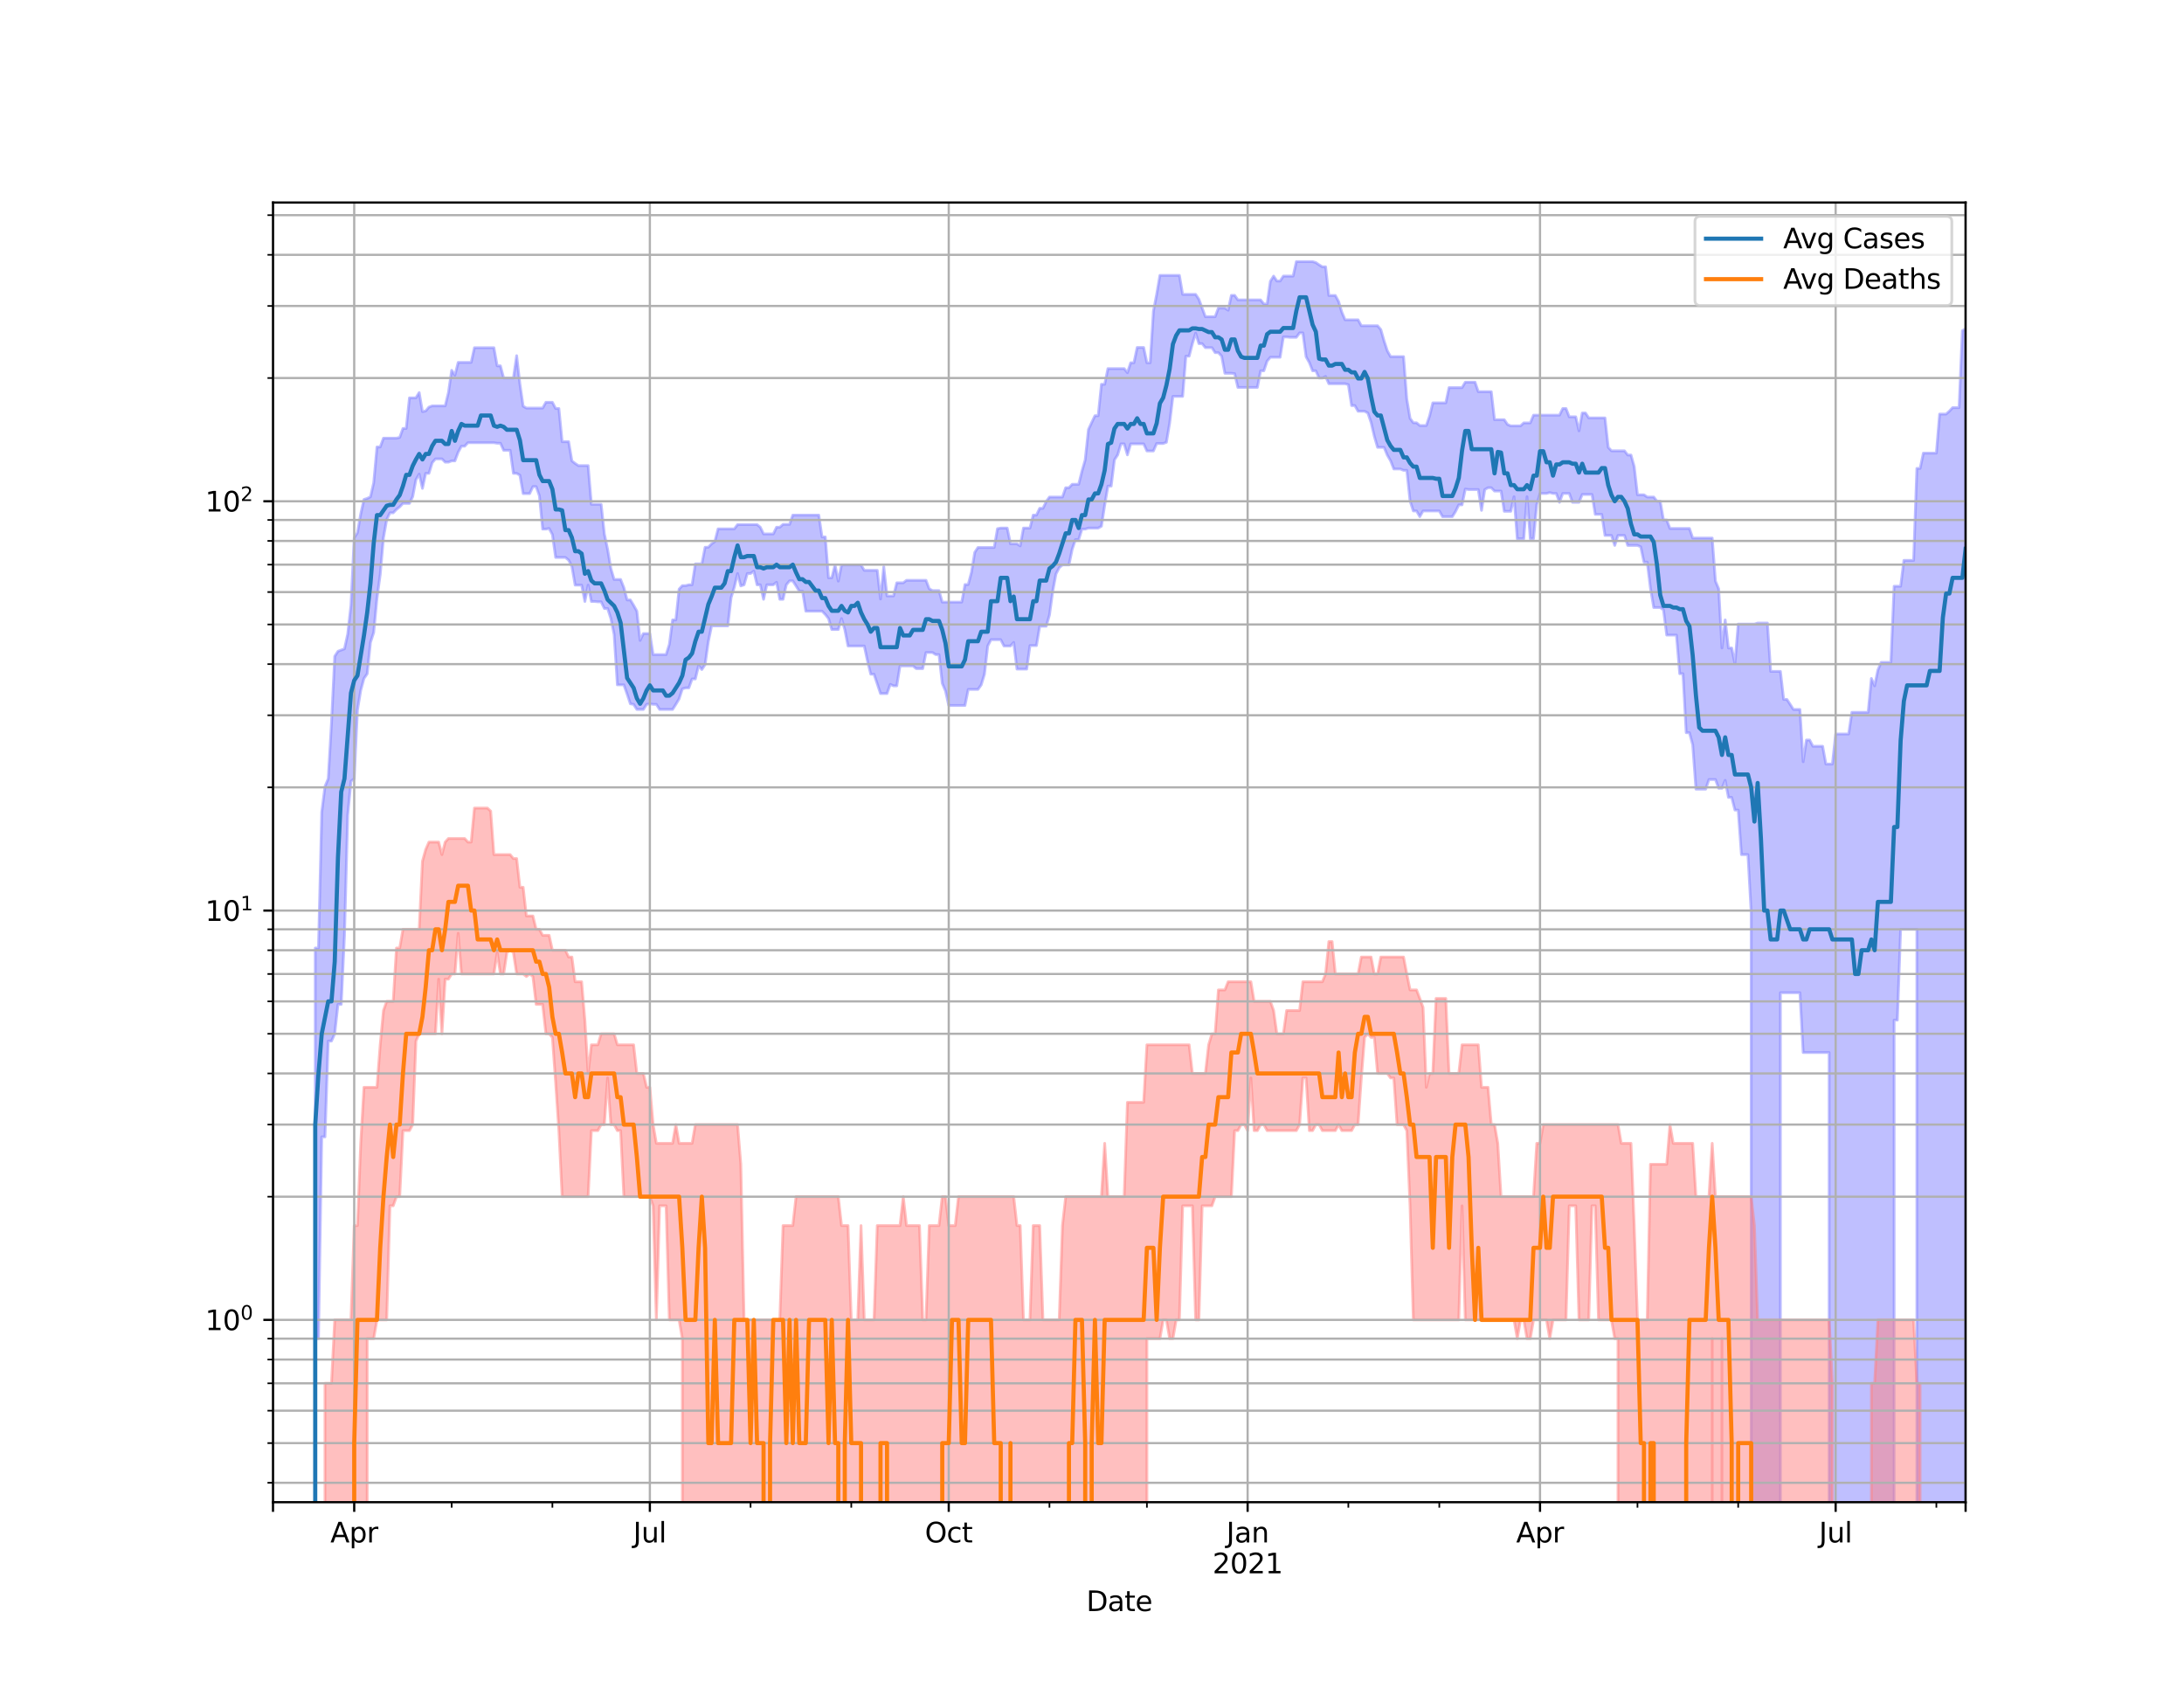 <?xml version="1.0" encoding="utf-8" standalone="no"?>
<!DOCTYPE svg PUBLIC "-//W3C//DTD SVG 1.1//EN"
  "http://www.w3.org/Graphics/SVG/1.1/DTD/svg11.dtd">
<svg height="612pt" version="1.1" viewBox="0 0 792 612" width="792pt" xmlns="http://www.w3.org/2000/svg" xmlns:xlink="http://www.w3.org/1999/xlink">
 <defs>
  <style type="text/css">*{stroke-linecap:butt;stroke-linejoin:round;}</style>
 </defs>
 <g id="figure_1">
  <g id="patch_1">
   <path d="M 0 612 
L 792 612 
L 792 0 
L 0 0 
z
" style="fill:#ffffff;"/>
  </g>
  <g id="axes_1">
   <g id="patch_2">
    <path d="M 99 544.68 
L 712.8 544.68 
L 712.8 73.44 
L 99 73.44 
z
" style="fill:#ffffff;"/>
   </g>
   <g id="PolyCollection_1">
    <path clip-path="url(#p68e2955192)" d="M 99 148894.095 
L 99 148894.095 
L 100.178 148894.095 
L 101.356 148894.095 
L 102.534 148894.095 
L 103.712 148894.095 
L 104.891 148894.095 
L 106.069 148894.095 
L 107.247 148894.095 
L 108.425 148894.095 
L 109.603 148894.095 
L 110.781 148894.095 
L 111.959 148894.095 
L 113.137 148894.095 
L 114.316 343.749 
L 115.494 343.749 
L 116.672 294.466 
L 117.85 285.168 
L 119.028 282.345 
L 120.206 262.21 
L 121.384 237.975 
L 122.562 236.15 
L 123.74 235.702 
L 124.919 235.257 
L 126.097 229.871 
L 127.275 219.47 
L 128.453 195.016 
L 129.631 193.143 
L 130.809 186.36 
L 131.987 181.11 
L 133.165 180.728 
L 134.344 180.16 
L 135.522 175.025 
L 136.7 162.075 
L 137.878 162.075 
L 139.056 158.878 
L 140.234 158.878 
L 141.412 158.878 
L 142.59 158.878 
L 143.769 158.878 
L 144.947 158.607 
L 146.125 155.359 
L 147.303 155.359 
L 148.481 144.26 
L 149.659 144.26 
L 150.837 144.26 
L 152.015 142.343 
L 153.193 149.24 
L 154.372 149.006 
L 155.55 147.625 
L 156.728 147.171 
L 157.906 147.171 
L 159.084 147.171 
L 160.262 147.171 
L 161.44 147.171 
L 162.618 142.343 
L 163.797 134.268 
L 164.975 136.051 
L 166.153 131.401 
L 167.331 131.401 
L 168.509 131.401 
L 169.687 131.401 
L 170.865 131.401 
L 172.043 126.079 
L 173.221 126.079 
L 174.4 126.079 
L 175.578 126.079 
L 176.756 126.079 
L 177.934 126.079 
L 179.112 126.079 
L 180.29 132.653 
L 181.468 132.653 
L 182.646 137.074 
L 183.825 137.074 
L 185.003 137.074 
L 186.181 137.074 
L 187.359 128.969 
L 188.537 139.237 
L 189.715 147.284 
L 190.893 147.968 
L 192.071 147.968 
L 193.25 147.968 
L 194.428 147.968 
L 195.606 147.968 
L 196.784 147.968 
L 197.962 145.865 
L 199.14 145.865 
L 200.318 145.865 
L 201.496 148.121 
L 202.674 148.121 
L 203.853 160.156 
L 205.031 160.156 
L 206.209 160.156 
L 207.387 167.111 
L 208.565 168.042 
L 209.743 168.829 
L 210.921 168.829 
L 212.099 168.829 
L 213.278 168.829 
L 214.456 182.857 
L 215.634 182.857 
L 216.812 182.857 
L 217.99 182.857 
L 219.168 193.606 
L 220.346 199.187 
L 221.524 206.138 
L 222.702 210.116 
L 223.881 210.116 
L 225.059 210.116 
L 226.237 213.086 
L 227.415 217.533 
L 228.593 217.533 
L 229.771 219.47 
L 230.949 221.588 
L 232.127 232.225 
L 233.306 229.735 
L 234.484 229.735 
L 235.662 229.735 
L 236.84 237.361 
L 238.018 237.361 
L 239.196 237.361 
L 240.374 237.361 
L 241.552 237.361 
L 242.731 233.651 
L 243.909 224.775 
L 245.087 224.775 
L 246.265 213.612 
L 247.443 212.356 
L 248.621 212.356 
L 249.799 212.046 
L 250.977 212.046 
L 252.155 204.466 
L 253.334 204.466 
L 254.512 204.466 
L 255.69 198.431 
L 256.868 198.431 
L 258.046 197.19 
L 259.224 196.377 
L 260.402 191.773 
L 261.58 191.773 
L 262.759 191.773 
L 263.937 191.773 
L 265.115 191.773 
L 266.293 191.773 
L 267.471 190.211 
L 268.649 190.211 
L 269.827 190.211 
L 271.005 190.211 
L 272.183 190.211 
L 273.362 190.211 
L 274.54 190.211 
L 275.718 191.174 
L 276.896 193.606 
L 278.074 193.606 
L 279.252 193.606 
L 280.43 193.606 
L 281.608 191.174 
L 282.787 191.174 
L 283.965 190.138 
L 285.143 190.138 
L 286.321 190.138 
L 287.499 186.777 
L 288.677 186.777 
L 289.855 186.777 
L 291.033 186.777 
L 292.212 186.777 
L 293.39 186.777 
L 294.568 186.777 
L 295.746 186.777 
L 296.924 186.777 
L 298.102 194.7 
L 299.28 194.7 
L 300.458 209.518 
L 301.636 209.518 
L 302.815 204.833 
L 303.993 210.719 
L 305.171 204.833 
L 306.349 204.833 
L 307.527 204.833 
L 308.705 204.833 
L 309.883 204.833 
L 311.061 204.833 
L 312.24 204.833 
L 313.418 206.8 
L 314.596 206.8 
L 315.774 206.8 
L 316.952 206.8 
L 318.13 206.8 
L 319.308 217.197 
L 320.486 205.482 
L 321.664 216.089 
L 322.843 216.089 
L 324.021 216.089 
L 325.199 211.328 
L 326.377 211.328 
L 327.555 211.328 
L 328.733 210.417 
L 329.911 210.417 
L 331.089 210.417 
L 332.268 210.417 
L 333.446 210.417 
L 334.624 210.417 
L 335.802 210.417 
L 336.98 213.506 
L 338.158 214.142 
L 339.336 214.142 
L 340.514 214.142 
L 341.693 218.324 
L 342.871 218.324 
L 344.049 218.324 
L 345.227 218.324 
L 346.405 218.324 
L 347.583 218.324 
L 348.761 218.324 
L 349.939 211.943 
L 351.117 211.943 
L 352.296 207.469 
L 353.474 200.294 
L 354.652 198.514 
L 355.83 198.514 
L 357.008 198.514 
L 358.186 198.514 
L 359.364 198.514 
L 360.542 198.514 
L 361.721 191.698 
L 362.899 191.473 
L 364.077 191.473 
L 365.255 191.473 
L 366.433 197.19 
L 367.611 197.19 
L 368.789 197.19 
L 369.967 197.932 
L 371.145 191.473 
L 372.324 191.473 
L 373.502 191.473 
L 374.68 186.777 
L 375.858 186.777 
L 377.036 184.316 
L 378.214 184.316 
L 379.392 181.88 
L 380.57 180.223 
L 381.749 180.223 
L 382.927 180.223 
L 384.105 180.223 
L 385.283 180.223 
L 386.461 176.851 
L 387.639 176.851 
L 388.817 175.608 
L 389.995 175.608 
L 391.174 175.608 
L 392.352 170.865 
L 393.53 166.753 
L 394.708 155.746 
L 395.886 153.213 
L 397.064 150.736 
L 398.242 150.736 
L 399.42 139.337 
L 400.598 139.337 
L 401.777 133.653 
L 402.955 133.653 
L 404.133 133.653 
L 405.311 133.653 
L 406.489 133.653 
L 407.667 133.653 
L 408.845 135.137 
L 410.023 131.549 
L 411.202 131.549 
L 412.38 125.997 
L 413.558 125.997 
L 414.736 125.997 
L 415.914 131.549 
L 417.092 131.549 
L 418.27 112.814 
L 419.448 106.739 
L 420.626 99.853 
L 421.805 99.853 
L 422.983 99.853 
L 424.161 99.853 
L 425.339 99.853 
L 426.517 99.853 
L 427.695 99.853 
L 428.873 106.739 
L 430.051 106.739 
L 431.23 106.739 
L 432.408 106.739 
L 433.586 106.739 
L 434.764 108.515 
L 435.942 111.696 
L 437.12 114.836 
L 438.298 114.836 
L 439.476 114.836 
L 440.655 114.836 
L 441.833 111.696 
L 443.011 111.696 
L 444.189 111.696 
L 445.367 112.483 
L 446.545 107.082 
L 447.723 107.082 
L 448.901 108.743 
L 450.079 108.743 
L 451.258 108.743 
L 452.436 108.743 
L 453.614 108.743 
L 454.792 108.743 
L 455.97 108.743 
L 457.148 108.743 
L 458.326 110.213 
L 459.504 110.213 
L 460.683 101.987 
L 461.861 100.107 
L 463.039 101.893 
L 464.217 101.893 
L 465.395 100.107 
L 466.573 100.107 
L 467.751 100.107 
L 468.929 100.107 
L 470.107 94.86 
L 471.286 94.86 
L 472.464 94.86 
L 473.642 94.86 
L 474.82 94.86 
L 475.998 94.86 
L 477.176 95.213 
L 478.354 96.026 
L 479.532 96.746 
L 480.711 96.746 
L 481.889 107.143 
L 483.067 107.143 
L 484.245 107.143 
L 485.423 109.306 
L 486.601 113.191 
L 487.779 115.964 
L 488.957 115.964 
L 490.136 115.964 
L 491.314 115.964 
L 492.492 115.964 
L 493.67 118.113 
L 494.848 118.113 
L 496.026 118.113 
L 497.204 118.113 
L 498.382 118.113 
L 499.56 118.113 
L 500.739 119.497 
L 501.917 123.6 
L 503.095 127.202 
L 504.273 129.31 
L 505.451 129.31 
L 506.629 129.31 
L 507.807 129.31 
L 508.985 129.31 
L 510.164 144.767 
L 511.342 151.699 
L 512.52 153.296 
L 513.698 153.296 
L 514.876 154.298 
L 516.054 154.298 
L 517.232 154.298 
L 518.41 150.895 
L 519.588 146.087 
L 520.767 146.087 
L 521.945 146.087 
L 523.123 146.087 
L 524.301 146.087 
L 525.479 140.55 
L 526.657 140.55 
L 527.835 140.55 
L 529.013 140.55 
L 530.192 140.55 
L 531.37 138.574 
L 532.548 138.574 
L 533.726 138.574 
L 534.904 138.574 
L 536.082 142.029 
L 537.26 142.029 
L 538.438 142.029 
L 539.617 142.029 
L 540.795 142.029 
L 541.973 152.186 
L 543.151 152.186 
L 544.329 152.186 
L 545.507 152.186 
L 546.685 153.92 
L 547.863 154.425 
L 549.041 154.425 
L 550.22 154.425 
L 551.398 154.425 
L 552.576 153.337 
L 553.754 153.337 
L 554.932 153.337 
L 556.11 150.537 
L 557.288 150.537 
L 558.466 150.537 
L 559.645 150.537 
L 560.823 150.537 
L 562.001 150.537 
L 563.179 150.537 
L 564.357 150.537 
L 565.535 150.537 
L 566.713 148.121 
L 567.891 148.121 
L 569.069 151.135 
L 570.248 151.135 
L 571.426 151.135 
L 572.604 156.221 
L 573.782 149.747 
L 574.96 149.747 
L 576.138 151.538 
L 577.316 151.538 
L 578.494 151.538 
L 579.673 151.538 
L 580.851 151.538 
L 582.029 151.538 
L 583.207 162.217 
L 584.385 163.467 
L 585.563 163.467 
L 586.741 163.467 
L 587.919 163.467 
L 589.098 163.467 
L 590.276 164.989 
L 591.454 164.989 
L 592.632 169.199 
L 593.81 179.41 
L 594.988 179.41 
L 596.166 179.41 
L 597.344 180.223 
L 598.522 180.223 
L 599.701 180.223 
L 600.879 181.751 
L 602.057 181.751 
L 603.235 188.543 
L 604.413 188.543 
L 605.591 191.623 
L 606.769 191.623 
L 607.947 191.623 
L 609.126 191.623 
L 610.304 191.623 
L 611.482 191.623 
L 612.66 191.623 
L 613.838 195.095 
L 615.016 195.095 
L 616.194 195.095 
L 617.372 195.095 
L 618.55 195.095 
L 619.729 195.095 
L 620.907 195.095 
L 622.085 210.719 
L 623.263 213.506 
L 624.441 234.962 
L 625.619 224.775 
L 626.797 234.962 
L 627.975 234.962 
L 629.154 240.651 
L 630.332 226.3 
L 631.51 226.3 
L 632.688 226.3 
L 633.866 226.3 
L 635.044 226.3 
L 636.222 226.3 
L 637.4 225.915 
L 638.579 225.915 
L 639.757 225.915 
L 640.935 225.915 
L 642.113 243.443 
L 643.291 243.443 
L 644.469 243.443 
L 645.647 243.443 
L 646.825 253.603 
L 648.003 253.603 
L 649.182 255.397 
L 650.36 257.241 
L 651.538 257.241 
L 652.716 257.241 
L 653.894 276.201 
L 655.072 268.331 
L 656.25 268.331 
L 657.428 270.593 
L 658.607 270.593 
L 659.785 270.593 
L 660.963 270.593 
L 662.141 277.044 
L 663.319 277.044 
L 664.497 277.044 
L 665.675 266.146 
L 666.853 266.146 
L 668.031 266.146 
L 669.21 266.146 
L 670.388 266.146 
L 671.566 258.289 
L 672.744 258.289 
L 673.922 258.289 
L 675.1 258.289 
L 676.278 258.289 
L 677.456 258.289 
L 678.635 246.011 
L 679.813 248.686 
L 680.991 242.942 
L 682.169 240.171 
L 683.347 240.171 
L 684.525 240.171 
L 685.703 240.171 
L 686.881 212.564 
L 688.06 212.564 
L 689.238 212.564 
L 690.416 203.195 
L 691.594 203.195 
L 692.772 203.195 
L 693.95 203.195 
L 695.128 169.839 
L 696.306 169.839 
L 697.484 164.297 
L 698.663 164.297 
L 699.841 164.297 
L 701.019 164.297 
L 702.197 164.297 
L 703.375 150.141 
L 704.553 150.141 
L 705.731 150.141 
L 706.909 149.084 
L 708.088 147.815 
L 709.266 147.815 
L 710.444 147.815 
L 711.622 119.916 
L 712.8 119.252 
L 712.8 223.654 
L 712.8 223.654 
L 711.622 148894.095 
L 710.444 148894.095 
L 709.266 148894.095 
L 708.088 148894.095 
L 706.909 148894.095 
L 705.731 148894.095 
L 704.553 148894.095 
L 703.375 148894.095 
L 702.197 148894.095 
L 701.019 148894.095 
L 699.841 148894.095 
L 698.663 148894.095 
L 697.484 148894.095 
L 696.306 148894.095 
L 695.128 336.958 
L 693.95 336.958 
L 692.772 336.958 
L 691.594 336.958 
L 690.416 336.958 
L 689.238 336.958 
L 688.06 369.884 
L 686.881 369.884 
L 685.703 148894.095 
L 684.525 148894.095 
L 683.347 148894.095 
L 682.169 148894.095 
L 680.991 148894.095 
L 679.813 148894.095 
L 678.635 148894.095 
L 677.456 148894.095 
L 676.278 148894.095 
L 675.1 148894.095 
L 673.922 148894.095 
L 672.744 148894.095 
L 671.566 148894.095 
L 670.388 148894.095 
L 669.21 148894.095 
L 668.031 148894.095 
L 666.853 148894.095 
L 665.675 148894.095 
L 664.497 148894.095 
L 663.319 381.636 
L 662.141 381.636 
L 660.963 381.636 
L 659.785 381.636 
L 658.607 381.636 
L 657.428 381.636 
L 656.25 381.636 
L 655.072 381.636 
L 653.894 381.636 
L 652.716 359.948 
L 651.538 359.948 
L 650.36 359.948 
L 649.182 359.948 
L 648.003 359.948 
L 646.825 359.948 
L 645.647 359.948 
L 644.469 148894.095 
L 643.291 148894.095 
L 642.113 148894.095 
L 640.935 148894.095 
L 639.757 148894.095 
L 638.579 148894.095 
L 637.4 148894.095 
L 636.222 148894.095 
L 635.044 330.815 
L 633.866 309.876 
L 632.688 309.876 
L 631.51 309.876 
L 630.332 293.729 
L 629.154 293.729 
L 627.975 289.136 
L 626.797 289.136 
L 625.619 282.961 
L 624.441 285.813 
L 623.263 285.813 
L 622.085 282.652 
L 620.907 282.652 
L 619.729 282.652 
L 618.55 286.137 
L 617.372 286.137 
L 616.194 286.137 
L 615.016 286.137 
L 613.838 270.083 
L 612.66 265.67 
L 611.482 265.67 
L 610.304 244.288 
L 609.126 244.288 
L 607.947 230.28 
L 606.769 230.28 
L 605.591 230.28 
L 604.413 230.28 
L 603.235 221.111 
L 602.057 220.286 
L 600.879 220.286 
L 599.701 220.286 
L 598.522 213.296 
L 597.344 203.827 
L 596.166 203.827 
L 594.988 198.264 
L 593.81 197.766 
L 592.632 197.766 
L 591.454 197.766 
L 590.276 197.766 
L 589.098 194.151 
L 587.919 194.151 
L 586.741 194.151 
L 585.563 197.766 
L 584.385 194.151 
L 583.207 194.151 
L 582.029 194.151 
L 580.851 186.498 
L 579.673 186.498 
L 578.494 186.498 
L 577.316 179.285 
L 576.138 179.285 
L 574.96 179.285 
L 573.782 179.285 
L 572.604 182.139 
L 571.426 182.139 
L 570.248 182.139 
L 569.069 178.914 
L 567.891 178.914 
L 566.713 178.914 
L 565.535 182.139 
L 564.357 178.914 
L 563.179 178.914 
L 562.001 178.607 
L 560.823 178.914 
L 559.645 178.914 
L 558.466 178.914 
L 557.288 182.988 
L 556.11 195.334 
L 554.932 195.334 
L 553.754 180.097 
L 552.576 195.334 
L 551.398 195.334 
L 550.22 195.334 
L 549.041 180.097 
L 547.863 185.398 
L 546.685 185.398 
L 545.507 185.398 
L 544.329 178.057 
L 543.151 178.057 
L 541.973 178.057 
L 540.795 176.851 
L 539.617 176.851 
L 538.438 177.511 
L 537.26 185.058 
L 536.082 177.511 
L 534.904 177.511 
L 533.726 177.511 
L 532.548 177.511 
L 531.37 177.33 
L 530.192 183.054 
L 529.013 183.054 
L 527.835 185.466 
L 526.657 187.336 
L 525.479 187.336 
L 524.301 187.336 
L 523.123 187.336 
L 521.945 185.261 
L 520.767 185.261 
L 519.588 185.261 
L 518.41 185.261 
L 517.232 185.261 
L 516.054 185.261 
L 514.876 187.336 
L 513.698 185.261 
L 512.52 185.261 
L 511.342 181.687 
L 510.164 170.539 
L 508.985 170.539 
L 507.807 170.053 
L 506.629 170.053 
L 505.451 170.053 
L 504.273 167.06 
L 503.095 165.039 
L 501.917 162.217 
L 500.739 162.217 
L 499.56 162.217 
L 498.382 158.203 
L 497.204 153.171 
L 496.026 149.747 
L 494.848 149.123 
L 493.67 149.123 
L 492.492 149.123 
L 491.314 147.058 
L 490.136 147.058 
L 488.957 139.471 
L 487.779 139.137 
L 486.601 139.137 
L 485.423 139.137 
L 484.245 139.137 
L 483.067 139.137 
L 481.889 139.137 
L 480.711 136.496 
L 479.532 137.074 
L 478.354 137.074 
L 477.176 134.453 
L 475.998 134.453 
L 474.82 131.46 
L 473.642 129.368 
L 472.464 120.711 
L 471.286 120.711 
L 470.107 122.305 
L 468.929 122.305 
L 467.751 122.305 
L 466.573 122.177 
L 465.395 122.177 
L 464.217 129.539 
L 463.039 129.539 
L 461.861 129.539 
L 460.683 129.539 
L 459.504 130.931 
L 458.326 134.453 
L 457.148 134.453 
L 455.97 140.482 
L 454.792 140.482 
L 453.614 140.482 
L 452.436 140.482 
L 451.258 140.482 
L 450.079 140.482 
L 448.901 140.482 
L 447.723 135.482 
L 446.545 135.357 
L 445.367 135.357 
L 444.189 135.357 
L 443.011 129.139 
L 441.833 127.87 
L 440.655 127.87 
L 439.476 126.051 
L 438.298 126.051 
L 437.12 126.051 
L 435.942 124.601 
L 434.764 124.601 
L 433.586 120.786 
L 432.408 124.601 
L 431.23 129.139 
L 430.051 129.139 
L 428.873 143.722 
L 427.695 143.722 
L 426.517 143.722 
L 425.339 143.722 
L 424.161 153.379 
L 422.983 160.387 
L 421.805 160.805 
L 420.626 160.805 
L 419.448 160.805 
L 418.27 163.516 
L 417.092 163.516 
L 415.914 163.516 
L 414.736 160.945 
L 413.558 160.945 
L 412.38 160.945 
L 411.202 160.945 
L 410.023 160.945 
L 408.845 164.94 
L 407.667 160.945 
L 406.489 160.945 
L 405.311 164.94 
L 404.133 166.753 
L 402.955 176.256 
L 401.777 176.256 
L 400.598 183.185 
L 399.42 190.802 
L 398.242 191.473 
L 397.064 191.473 
L 395.886 191.473 
L 394.708 191.473 
L 393.53 191.849 
L 392.352 191.849 
L 391.174 195.653 
L 389.995 195.653 
L 388.817 199.187 
L 387.639 204.833 
L 386.461 204.833 
L 385.283 204.833 
L 384.105 205.856 
L 382.927 208.144 
L 381.749 214.463 
L 380.57 223.039 
L 379.392 227.077 
L 378.214 227.077 
L 377.036 227.077 
L 375.858 234.085 
L 374.68 234.085 
L 373.502 234.085 
L 372.324 242.609 
L 371.145 242.609 
L 369.967 242.609 
L 368.789 242.609 
L 367.611 232.934 
L 366.433 234.231 
L 365.255 234.231 
L 364.077 234.231 
L 362.899 231.944 
L 361.721 231.944 
L 360.542 231.944 
L 359.364 231.944 
L 358.186 234.231 
L 357.008 244.458 
L 355.83 248.323 
L 354.652 249.974 
L 353.474 249.974 
L 352.296 249.974 
L 351.117 249.974 
L 349.939 255.802 
L 348.761 255.802 
L 347.583 255.802 
L 346.405 255.802 
L 345.227 255.802 
L 344.049 255.802 
L 342.871 250.533 
L 341.693 247.782 
L 340.514 237.361 
L 339.336 237.361 
L 338.158 236.602 
L 336.98 236.602 
L 335.802 236.602 
L 334.624 242.444 
L 333.446 242.444 
L 332.268 242.444 
L 331.089 241.46 
L 329.911 241.46 
L 328.733 241.46 
L 327.555 241.46 
L 326.377 241.46 
L 325.199 248.686 
L 324.021 248.686 
L 322.843 248.142 
L 321.664 251.477 
L 320.486 251.477 
L 319.308 251.477 
L 318.13 247.962 
L 316.952 244.458 
L 315.774 244.458 
L 314.596 239.694 
L 313.418 234.231 
L 312.24 234.231 
L 311.061 234.231 
L 309.883 234.231 
L 308.705 234.231 
L 307.527 234.231 
L 306.349 228.259 
L 305.171 224.274 
L 303.993 228.259 
L 302.815 228.259 
L 301.636 228.259 
L 300.458 224.274 
L 299.28 222.795 
L 298.102 221.588 
L 296.924 221.588 
L 295.746 221.588 
L 294.568 221.588 
L 293.39 221.588 
L 292.212 221.588 
L 291.033 214.356 
L 289.855 214.356 
L 288.677 212.46 
L 287.499 210.618 
L 286.321 210.618 
L 285.143 212.046 
L 283.965 217.308 
L 282.787 217.308 
L 281.608 211.124 
L 280.43 212.046 
L 279.252 212.046 
L 278.074 212.046 
L 276.896 217.308 
L 275.718 212.046 
L 274.54 212.046 
L 273.362 207.085 
L 272.183 207.951 
L 271.005 207.951 
L 269.827 212.046 
L 268.649 212.46 
L 267.471 207.951 
L 266.293 212.876 
L 265.115 216.751 
L 263.937 226.947 
L 262.759 226.947 
L 261.58 226.947 
L 260.402 226.947 
L 259.224 226.947 
L 258.046 226.947 
L 256.868 232.65 
L 255.69 240.973 
L 254.512 242.775 
L 253.334 241.297 
L 252.155 246.186 
L 250.977 246.186 
L 249.799 249.419 
L 248.621 249.419 
L 247.443 249.788 
L 246.265 253.407 
L 245.087 255.397 
L 243.909 257.241 
L 242.731 257.241 
L 241.552 257.241 
L 240.374 257.241 
L 239.196 257.241 
L 238.018 255.397 
L 236.84 255.397 
L 235.662 255.195 
L 234.484 255.397 
L 233.306 257.241 
L 232.127 257.241 
L 230.949 257.241 
L 229.771 255.397 
L 228.593 255.195 
L 227.415 251.668 
L 226.237 248.323 
L 225.059 248.323 
L 223.881 248.323 
L 222.702 230.007 
L 221.524 224.274 
L 220.346 220.638 
L 219.168 220.638 
L 217.99 218.21 
L 216.812 218.21 
L 215.634 218.097 
L 214.456 218.097 
L 213.278 212.149 
L 212.099 218.097 
L 210.921 212.149 
L 209.743 212.149 
L 208.565 212.149 
L 207.387 205.389 
L 206.209 203.105 
L 205.031 202.125 
L 203.853 202.125 
L 202.674 202.125 
L 201.496 202.125 
L 200.318 193.839 
L 199.14 191.623 
L 197.962 191.849 
L 196.784 191.849 
L 195.606 179.784 
L 194.428 176.434 
L 193.25 176.434 
L 192.071 178.976 
L 190.893 178.976 
L 189.715 178.976 
L 188.537 172.296 
L 187.359 171.632 
L 186.181 171.632 
L 185.003 163.273 
L 183.825 163.273 
L 182.646 163.273 
L 181.468 160.712 
L 180.29 160.712 
L 179.112 160.526 
L 177.934 160.526 
L 176.756 160.526 
L 175.578 160.526 
L 174.4 160.526 
L 173.221 160.526 
L 172.043 160.526 
L 170.865 160.526 
L 169.687 160.526 
L 168.509 161.79 
L 167.331 161.79 
L 166.153 163.954 
L 164.975 167.111 
L 163.797 167.111 
L 162.618 167.575 
L 161.44 167.575 
L 160.262 166.396 
L 159.084 166.396 
L 157.906 166.396 
L 156.728 167.782 
L 155.55 171.632 
L 154.372 171.632 
L 153.193 177.09 
L 152.015 171.908 
L 150.837 173.931 
L 149.659 180.097 
L 148.481 182.53 
L 147.303 182.53 
L 146.125 182.53 
L 144.947 183.781 
L 143.769 184.719 
L 142.59 185.946 
L 141.412 185.946 
L 140.234 188.399 
L 139.056 195.016 
L 137.878 208.339 
L 136.7 216.974 
L 135.522 229.329 
L 134.344 232.934 
L 133.165 244.288 
L 131.987 246.011 
L 130.809 250.346 
L 129.631 257.45 
L 128.453 282.345 
L 127.275 283.272 
L 126.097 295.587 
L 124.919 339.143 
L 123.74 364.176 
L 122.562 364.176 
L 121.384 374.844 
L 120.206 377.476 
L 119.028 377.476 
L 117.85 412.217 
L 116.672 412.217 
L 115.494 485.374 
L 114.316 485.374 
L 113.137 148894.095 
L 111.959 148894.095 
L 110.781 148894.095 
L 109.603 148894.095 
L 108.425 148894.095 
L 107.247 148894.095 
L 106.069 148894.095 
L 104.891 148894.095 
L 103.712 148894.095 
L 102.534 148894.095 
L 101.356 148894.095 
L 100.178 148894.095 
L 99 148894.095 
z
" style="fill:#8080ff;fill-opacity:0.5;stroke:#8080ff;stroke-opacity:0.5;"/>
   </g>
   <g id="PolyCollection_2">
    <path clip-path="url(#p68e2955192)" d="M 99 148894.095 
L 99 148894.095 
L 100.178 148894.095 
L 101.356 148894.095 
L 102.534 148894.095 
L 103.712 148894.095 
L 104.891 148894.095 
L 106.069 148894.095 
L 107.247 148894.095 
L 108.425 148894.095 
L 109.603 148894.095 
L 110.781 148894.095 
L 111.959 148894.095 
L 113.137 148894.095 
L 114.316 148894.095 
L 115.494 148894.095 
L 116.672 148894.095 
L 117.85 501.572 
L 119.028 501.572 
L 120.206 501.572 
L 121.384 478.582 
L 122.562 478.582 
L 123.74 478.582 
L 124.919 478.582 
L 126.097 478.582 
L 127.275 478.582 
L 128.453 444.38 
L 129.631 444.38 
L 130.809 414.561 
L 131.987 394.253 
L 133.165 394.253 
L 134.344 394.253 
L 135.522 394.253 
L 136.7 394.253 
L 137.878 378.833 
L 139.056 366.399 
L 140.234 363.093 
L 141.412 363.093 
L 142.59 363.093 
L 143.769 343.749 
L 144.947 343.749 
L 146.125 336.958 
L 147.303 336.958 
L 148.481 336.958 
L 149.659 336.958 
L 150.837 336.958 
L 152.015 336.958 
L 153.193 312.272 
L 154.372 308.021 
L 155.55 305.334 
L 156.728 305.334 
L 157.906 305.334 
L 159.084 305.334 
L 160.262 309.876 
L 161.44 305.334 
L 162.618 304.032 
L 163.797 304.032 
L 164.975 304.032 
L 166.153 304.032 
L 167.331 304.032 
L 168.509 304.032 
L 169.687 305.334 
L 170.865 305.334 
L 172.043 293.001 
L 173.221 293.001 
L 174.4 293.001 
L 175.578 293.001 
L 176.756 293.001 
L 177.934 294.096 
L 179.112 309.876 
L 180.29 309.876 
L 181.468 309.876 
L 182.646 309.876 
L 183.825 309.876 
L 185.003 309.876 
L 186.181 311.303 
L 187.359 311.303 
L 188.537 321.721 
L 189.715 321.721 
L 190.893 332.13 
L 192.071 332.13 
L 193.25 332.13 
L 194.428 336.958 
L 195.606 336.958 
L 196.784 339.143 
L 197.962 339.143 
L 199.14 339.143 
L 200.318 344.55 
L 201.496 344.55 
L 202.674 344.55 
L 203.853 344.55 
L 205.031 344.55 
L 206.209 347.014 
L 207.387 347.014 
L 208.565 355.98 
L 209.743 355.98 
L 210.921 355.98 
L 212.099 369.884 
L 213.278 389.227 
L 214.456 378.833 
L 215.634 378.833 
L 216.812 378.833 
L 217.99 374.844 
L 219.168 374.844 
L 220.346 374.844 
L 221.524 374.844 
L 222.702 374.844 
L 223.881 378.833 
L 225.059 378.833 
L 226.237 378.833 
L 227.415 378.833 
L 228.593 378.833 
L 229.771 378.833 
L 230.949 389.227 
L 232.127 389.227 
L 233.306 389.227 
L 234.484 394.253 
L 235.662 394.253 
L 236.84 407.77 
L 238.018 414.561 
L 239.196 414.561 
L 240.374 414.561 
L 241.552 414.561 
L 242.731 414.561 
L 243.909 414.561 
L 245.087 407.77 
L 246.265 414.561 
L 247.443 414.561 
L 248.621 414.561 
L 249.799 414.561 
L 250.977 414.561 
L 252.155 407.77 
L 253.334 407.77 
L 254.512 407.77 
L 255.69 407.77 
L 256.868 407.77 
L 258.046 407.77 
L 259.224 407.77 
L 260.402 407.77 
L 261.58 407.77 
L 262.759 407.77 
L 263.937 407.77 
L 265.115 407.77 
L 266.293 407.77 
L 267.471 407.77 
L 268.649 422.153 
L 269.827 478.582 
L 271.005 478.582 
L 272.183 478.582 
L 273.362 478.582 
L 274.54 478.582 
L 275.718 478.582 
L 276.896 478.582 
L 278.074 478.582 
L 279.252 478.582 
L 280.43 478.582 
L 281.608 478.582 
L 282.787 478.582 
L 283.965 444.38 
L 285.143 444.38 
L 286.321 444.38 
L 287.499 444.38 
L 288.677 433.905 
L 289.855 433.905 
L 291.033 433.905 
L 292.212 433.905 
L 293.39 433.905 
L 294.568 433.905 
L 295.746 433.905 
L 296.924 433.905 
L 298.102 433.905 
L 299.28 433.905 
L 300.458 433.905 
L 301.636 433.905 
L 302.815 433.905 
L 303.993 433.905 
L 305.171 444.38 
L 306.349 444.38 
L 307.527 444.38 
L 308.705 478.582 
L 309.883 478.582 
L 311.061 478.582 
L 312.24 444.38 
L 313.418 478.582 
L 314.596 478.582 
L 315.774 478.582 
L 316.952 478.582 
L 318.13 444.38 
L 319.308 444.38 
L 320.486 444.38 
L 321.664 444.38 
L 322.843 444.38 
L 324.021 444.38 
L 325.199 444.38 
L 326.377 444.38 
L 327.555 433.905 
L 328.733 444.38 
L 329.911 444.38 
L 331.089 444.38 
L 332.268 444.38 
L 333.446 444.38 
L 334.624 478.582 
L 335.802 478.582 
L 336.98 444.38 
L 338.158 444.38 
L 339.336 444.38 
L 340.514 444.38 
L 341.693 433.905 
L 342.871 433.905 
L 344.049 444.38 
L 345.227 444.38 
L 346.405 444.38 
L 347.583 433.905 
L 348.761 433.905 
L 349.939 433.905 
L 351.117 433.905 
L 352.296 433.905 
L 353.474 433.905 
L 354.652 433.905 
L 355.83 433.905 
L 357.008 433.905 
L 358.186 433.905 
L 359.364 433.905 
L 360.542 433.905 
L 361.721 433.905 
L 362.899 433.905 
L 364.077 433.905 
L 365.255 433.905 
L 366.433 433.905 
L 367.611 433.905 
L 368.789 444.38 
L 369.967 444.38 
L 371.145 478.582 
L 372.324 478.582 
L 373.502 478.582 
L 374.68 444.38 
L 375.858 444.38 
L 377.036 444.38 
L 378.214 478.582 
L 379.392 478.582 
L 380.57 478.582 
L 381.749 478.582 
L 382.927 478.582 
L 384.105 478.582 
L 385.283 444.38 
L 386.461 433.905 
L 387.639 433.905 
L 388.817 433.905 
L 389.995 433.905 
L 391.174 433.905 
L 392.352 433.905 
L 393.53 433.905 
L 394.708 433.905 
L 395.886 433.905 
L 397.064 433.905 
L 398.242 433.905 
L 399.42 433.905 
L 400.598 414.561 
L 401.777 433.905 
L 402.955 433.905 
L 404.133 433.905 
L 405.311 433.905 
L 406.489 433.905 
L 407.667 433.905 
L 408.845 399.703 
L 410.023 399.703 
L 411.202 399.703 
L 412.38 399.703 
L 413.558 399.703 
L 414.736 399.703 
L 415.914 378.833 
L 417.092 378.833 
L 418.27 378.833 
L 419.448 378.833 
L 420.626 378.833 
L 421.805 378.833 
L 422.983 378.833 
L 424.161 378.833 
L 425.339 378.833 
L 426.517 378.833 
L 427.695 378.833 
L 428.873 378.833 
L 430.051 378.833 
L 431.23 378.833 
L 432.408 389.227 
L 433.586 389.227 
L 434.764 389.227 
L 435.942 389.227 
L 437.12 389.227 
L 438.298 378.833 
L 439.476 374.844 
L 440.655 374.844 
L 441.833 358.933 
L 443.011 358.933 
L 444.189 358.933 
L 445.367 355.98 
L 446.545 355.98 
L 447.723 355.98 
L 448.901 355.98 
L 450.079 355.98 
L 451.258 355.98 
L 452.436 355.98 
L 453.614 355.98 
L 454.792 363.093 
L 455.97 363.093 
L 457.148 363.093 
L 458.326 363.093 
L 459.504 363.093 
L 460.683 363.093 
L 461.861 366.399 
L 463.039 374.844 
L 464.217 374.844 
L 465.395 374.844 
L 466.573 366.399 
L 467.751 366.399 
L 468.929 366.399 
L 470.107 366.399 
L 471.286 366.399 
L 472.464 355.98 
L 473.642 355.98 
L 474.82 355.98 
L 475.998 355.98 
L 477.176 355.98 
L 478.354 355.98 
L 479.532 355.98 
L 480.711 353.157 
L 481.889 341.405 
L 483.067 341.405 
L 484.245 353.157 
L 485.423 353.157 
L 486.601 353.157 
L 487.779 353.157 
L 488.957 353.157 
L 490.136 353.157 
L 491.314 353.157 
L 492.492 353.157 
L 493.67 347.014 
L 494.848 347.014 
L 496.026 347.014 
L 497.204 347.014 
L 498.382 353.157 
L 499.56 353.157 
L 500.739 347.014 
L 501.917 347.014 
L 503.095 347.014 
L 504.273 347.014 
L 505.451 347.014 
L 506.629 347.014 
L 507.807 347.014 
L 508.985 347.014 
L 510.164 353.157 
L 511.342 358.933 
L 512.52 358.933 
L 513.698 358.933 
L 514.876 362.027 
L 516.054 365.278 
L 517.232 394.253 
L 518.41 389.227 
L 519.588 389.227 
L 520.767 362.027 
L 521.945 362.027 
L 523.123 362.027 
L 524.301 362.027 
L 525.479 389.227 
L 526.657 389.227 
L 527.835 389.227 
L 529.013 389.227 
L 530.192 378.833 
L 531.37 378.833 
L 532.548 378.833 
L 533.726 378.833 
L 534.904 378.833 
L 536.082 378.833 
L 537.26 394.253 
L 538.438 394.253 
L 539.617 394.253 
L 540.795 407.77 
L 541.973 407.77 
L 543.151 414.561 
L 544.329 433.905 
L 545.507 433.905 
L 546.685 433.905 
L 547.863 433.905 
L 549.041 433.905 
L 550.22 433.905 
L 551.398 433.905 
L 552.576 433.905 
L 553.754 433.905 
L 554.932 433.905 
L 556.11 433.905 
L 557.288 414.561 
L 558.466 414.561 
L 559.645 407.77 
L 560.823 407.77 
L 562.001 407.77 
L 563.179 407.77 
L 564.357 407.77 
L 565.535 407.77 
L 566.713 407.77 
L 567.891 407.77 
L 569.069 407.77 
L 570.248 407.77 
L 571.426 407.77 
L 572.604 407.77 
L 573.782 407.77 
L 574.96 407.77 
L 576.138 407.77 
L 577.316 407.77 
L 578.494 407.77 
L 579.673 407.77 
L 580.851 407.77 
L 582.029 407.77 
L 583.207 407.77 
L 584.385 407.77 
L 585.563 407.77 
L 586.741 407.77 
L 587.919 414.561 
L 589.098 414.561 
L 590.276 414.561 
L 591.454 414.561 
L 592.632 444.38 
L 593.81 478.582 
L 594.988 478.582 
L 596.166 478.582 
L 597.344 478.582 
L 598.522 422.153 
L 599.701 422.153 
L 600.879 422.153 
L 602.057 422.153 
L 603.235 422.153 
L 604.413 422.153 
L 605.591 407.77 
L 606.769 414.561 
L 607.947 414.561 
L 609.126 414.561 
L 610.304 414.561 
L 611.482 414.561 
L 612.66 414.561 
L 613.838 414.561 
L 615.016 433.905 
L 616.194 433.905 
L 617.372 433.905 
L 618.55 433.905 
L 619.729 433.905 
L 620.907 414.561 
L 622.085 433.905 
L 623.263 433.905 
L 624.441 433.905 
L 625.619 433.905 
L 626.797 433.905 
L 627.975 433.905 
L 629.154 433.905 
L 630.332 433.905 
L 631.51 433.905 
L 632.688 433.905 
L 633.866 433.905 
L 635.044 433.905 
L 636.222 444.38 
L 637.4 478.582 
L 638.579 478.582 
L 639.757 478.582 
L 640.935 478.582 
L 642.113 478.582 
L 643.291 478.582 
L 644.469 478.582 
L 645.647 478.582 
L 646.825 478.582 
L 648.003 478.582 
L 649.182 478.582 
L 650.36 478.582 
L 651.538 478.582 
L 652.716 478.582 
L 653.894 478.582 
L 655.072 478.582 
L 656.25 478.582 
L 657.428 478.582 
L 658.607 478.582 
L 659.785 478.582 
L 660.963 478.582 
L 662.141 478.582 
L 663.319 478.582 
L 664.497 501.572 
L 665.675 148894.095 
L 666.853 148894.095 
L 668.031 148894.095 
L 669.21 148894.095 
L 670.388 148894.095 
L 671.566 148894.095 
L 672.744 148894.095 
L 673.922 148894.095 
L 675.1 148894.095 
L 676.278 148894.095 
L 677.456 148894.095 
L 678.635 501.572 
L 679.813 501.572 
L 680.991 478.582 
L 682.169 478.582 
L 683.347 478.582 
L 684.525 478.582 
L 685.703 478.582 
L 686.881 478.582 
L 688.06 478.582 
L 689.238 478.582 
L 690.416 478.582 
L 691.594 478.582 
L 692.772 478.582 
L 693.95 478.582 
L 695.128 501.572 
L 696.306 501.572 
L 697.484 148894.095 
L 698.663 148894.095 
L 699.841 148894.095 
L 701.019 148894.095 
L 702.197 148894.095 
L 703.375 148894.095 
L 704.553 148894.095 
L 705.731 148894.095 
L 706.909 148894.095 
L 708.088 148894.095 
L 709.266 148894.095 
L 710.444 148894.095 
L 711.622 148894.095 
L 712.8 148894.095 
L 712.8 148894.095 
L 712.8 148894.095 
L 711.622 148894.095 
L 710.444 148894.095 
L 709.266 148894.095 
L 708.088 148894.095 
L 706.909 148894.095 
L 705.731 148894.095 
L 704.553 148894.095 
L 703.375 148894.095 
L 702.197 148894.095 
L 701.019 148894.095 
L 699.841 148894.095 
L 698.663 148894.095 
L 697.484 148894.095 
L 696.306 148894.095 
L 695.128 148894.095 
L 693.95 148894.095 
L 692.772 148894.095 
L 691.594 148894.095 
L 690.416 148894.095 
L 689.238 148894.095 
L 688.06 148894.095 
L 686.881 148894.095 
L 685.703 148894.095 
L 684.525 148894.095 
L 683.347 148894.095 
L 682.169 148894.095 
L 680.991 148894.095 
L 679.813 148894.095 
L 678.635 148894.095 
L 677.456 148894.095 
L 676.278 148894.095 
L 675.1 148894.095 
L 673.922 148894.095 
L 672.744 148894.095 
L 671.566 148894.095 
L 670.388 148894.095 
L 669.21 148894.095 
L 668.031 148894.095 
L 666.853 148894.095 
L 665.675 148894.095 
L 664.497 148894.095 
L 663.319 148894.095 
L 662.141 148894.095 
L 660.963 148894.095 
L 659.785 148894.095 
L 658.607 148894.095 
L 657.428 148894.095 
L 656.25 148894.095 
L 655.072 148894.095 
L 653.894 148894.095 
L 652.716 148894.095 
L 651.538 148894.095 
L 650.36 148894.095 
L 649.182 148894.095 
L 648.003 148894.095 
L 646.825 148894.095 
L 645.647 148894.095 
L 644.469 148894.095 
L 643.291 148894.095 
L 642.113 148894.095 
L 640.935 148894.095 
L 639.757 148894.095 
L 638.579 148894.095 
L 637.4 148894.095 
L 636.222 148894.095 
L 635.044 148894.095 
L 633.866 148894.095 
L 632.688 148894.095 
L 631.51 148894.095 
L 630.332 148894.095 
L 629.154 148894.095 
L 627.975 148894.095 
L 626.797 148894.095 
L 625.619 148894.095 
L 624.441 485.374 
L 623.263 148894.095 
L 622.085 148894.095 
L 620.907 485.374 
L 619.729 148894.095 
L 618.55 148894.095 
L 617.372 148894.095 
L 616.194 148894.095 
L 615.016 148894.095 
L 613.838 148894.095 
L 612.66 148894.095 
L 611.482 148894.095 
L 610.304 148894.095 
L 609.126 148894.095 
L 607.947 148894.095 
L 606.769 148894.095 
L 605.591 148894.095 
L 604.413 148894.095 
L 603.235 148894.095 
L 602.057 148894.095 
L 600.879 148894.095 
L 599.701 148894.095 
L 598.522 148894.095 
L 597.344 148894.095 
L 596.166 148894.095 
L 594.988 148894.095 
L 593.81 148894.095 
L 592.632 148894.095 
L 591.454 148894.095 
L 590.276 148894.095 
L 589.098 148894.095 
L 587.919 148894.095 
L 586.741 485.374 
L 585.563 485.374 
L 584.385 478.582 
L 583.207 478.582 
L 582.029 478.582 
L 580.851 478.582 
L 579.673 478.582 
L 578.494 437.211 
L 577.316 437.211 
L 576.138 478.582 
L 574.96 478.582 
L 573.782 478.582 
L 572.604 478.582 
L 571.426 437.211 
L 570.248 437.211 
L 569.069 437.211 
L 567.891 478.582 
L 566.713 478.582 
L 565.535 478.582 
L 564.357 478.582 
L 563.179 478.582 
L 562.001 485.374 
L 560.823 478.582 
L 559.645 478.582 
L 558.466 478.582 
L 557.288 478.582 
L 556.11 478.582 
L 554.932 485.374 
L 553.754 485.374 
L 552.576 478.582 
L 551.398 478.582 
L 550.22 485.374 
L 549.041 478.582 
L 547.863 478.582 
L 546.685 478.582 
L 545.507 478.582 
L 544.329 478.582 
L 543.151 478.582 
L 541.973 478.582 
L 540.795 478.582 
L 539.617 478.582 
L 538.438 478.582 
L 537.26 478.582 
L 536.082 478.582 
L 534.904 478.582 
L 533.726 478.582 
L 532.548 478.582 
L 531.37 478.582 
L 530.192 437.211 
L 529.013 478.582 
L 527.835 478.582 
L 526.657 478.582 
L 525.479 478.582 
L 524.301 478.582 
L 523.123 478.582 
L 521.945 478.582 
L 520.767 478.582 
L 519.588 478.582 
L 518.41 478.582 
L 517.232 478.582 
L 516.054 478.582 
L 514.876 478.582 
L 513.698 478.582 
L 512.52 478.582 
L 511.342 437.211 
L 510.164 409.955 
L 508.985 407.77 
L 507.807 407.77 
L 506.629 407.77 
L 505.451 390.859 
L 504.273 390.859 
L 503.095 389.227 
L 501.917 389.227 
L 500.739 389.227 
L 499.56 389.227 
L 498.382 376.147 
L 497.204 376.147 
L 496.026 374.844 
L 494.848 376.147 
L 493.67 390.859 
L 492.492 407.77 
L 491.314 407.77 
L 490.136 409.955 
L 488.957 409.955 
L 487.779 409.955 
L 486.601 409.955 
L 485.423 407.77 
L 484.245 409.955 
L 483.067 409.955 
L 481.889 409.955 
L 480.711 409.955 
L 479.532 409.955 
L 478.354 407.77 
L 477.176 407.77 
L 475.998 409.955 
L 474.82 409.955 
L 473.642 390.859 
L 472.464 390.859 
L 471.286 407.77 
L 470.107 409.955 
L 468.929 409.955 
L 467.751 409.955 
L 466.573 409.955 
L 465.395 409.955 
L 464.217 409.955 
L 463.039 409.955 
L 461.861 409.955 
L 460.683 409.955 
L 459.504 409.955 
L 458.326 407.77 
L 457.148 407.77 
L 455.97 409.955 
L 454.792 409.955 
L 453.614 390.859 
L 452.436 409.955 
L 451.258 407.77 
L 450.079 407.77 
L 448.901 409.955 
L 447.723 409.955 
L 446.545 433.905 
L 445.367 433.905 
L 444.189 433.905 
L 443.011 433.905 
L 441.833 433.905 
L 440.655 433.905 
L 439.476 437.211 
L 438.298 437.211 
L 437.12 437.211 
L 435.942 437.211 
L 434.764 478.582 
L 433.586 478.582 
L 432.408 437.211 
L 431.23 437.211 
L 430.051 437.211 
L 428.873 437.211 
L 427.695 478.582 
L 426.517 478.582 
L 425.339 485.374 
L 424.161 485.374 
L 422.983 478.582 
L 421.805 478.582 
L 420.626 485.374 
L 419.448 485.374 
L 418.27 485.374 
L 417.092 485.374 
L 415.914 485.374 
L 414.736 148894.095 
L 413.558 148894.095 
L 412.38 148894.095 
L 411.202 148894.095 
L 410.023 148894.095 
L 408.845 148894.095 
L 407.667 148894.095 
L 406.489 148894.095 
L 405.311 148894.095 
L 404.133 148894.095 
L 402.955 148894.095 
L 401.777 148894.095 
L 400.598 148894.095 
L 399.42 148894.095 
L 398.242 148894.095 
L 397.064 148894.095 
L 395.886 148894.095 
L 394.708 148894.095 
L 393.53 148894.095 
L 392.352 148894.095 
L 391.174 148894.095 
L 389.995 148894.095 
L 388.817 148894.095 
L 387.639 148894.095 
L 386.461 148894.095 
L 385.283 148894.095 
L 384.105 148894.095 
L 382.927 148894.095 
L 381.749 148894.095 
L 380.57 148894.095 
L 379.392 148894.095 
L 378.214 148894.095 
L 377.036 148894.095 
L 375.858 148894.095 
L 374.68 148894.095 
L 373.502 148894.095 
L 372.324 148894.095 
L 371.145 148894.095 
L 369.967 148894.095 
L 368.789 148894.095 
L 367.611 148894.095 
L 366.433 148894.095 
L 365.255 148894.095 
L 364.077 148894.095 
L 362.899 148894.095 
L 361.721 148894.095 
L 360.542 148894.095 
L 359.364 148894.095 
L 358.186 148894.095 
L 357.008 148894.095 
L 355.83 148894.095 
L 354.652 148894.095 
L 353.474 148894.095 
L 352.296 148894.095 
L 351.117 148894.095 
L 349.939 148894.095 
L 348.761 148894.095 
L 347.583 148894.095 
L 346.405 148894.095 
L 345.227 148894.095 
L 344.049 148894.095 
L 342.871 148894.095 
L 341.693 148894.095 
L 340.514 148894.095 
L 339.336 148894.095 
L 338.158 148894.095 
L 336.98 148894.095 
L 335.802 148894.095 
L 334.624 148894.095 
L 333.446 148894.095 
L 332.268 148894.095 
L 331.089 148894.095 
L 329.911 148894.095 
L 328.733 148894.095 
L 327.555 148894.095 
L 326.377 148894.095 
L 325.199 148894.095 
L 324.021 148894.095 
L 322.843 148894.095 
L 321.664 148894.095 
L 320.486 148894.095 
L 319.308 148894.095 
L 318.13 148894.095 
L 316.952 148894.095 
L 315.774 148894.095 
L 314.596 148894.095 
L 313.418 148894.095 
L 312.24 148894.095 
L 311.061 148894.095 
L 309.883 148894.095 
L 308.705 148894.095 
L 307.527 148894.095 
L 306.349 148894.095 
L 305.171 148894.095 
L 303.993 148894.095 
L 302.815 148894.095 
L 301.636 148894.095 
L 300.458 148894.095 
L 299.28 148894.095 
L 298.102 148894.095 
L 296.924 148894.095 
L 295.746 148894.095 
L 294.568 148894.095 
L 293.39 148894.095 
L 292.212 148894.095 
L 291.033 148894.095 
L 289.855 148894.095 
L 288.677 148894.095 
L 287.499 148894.095 
L 286.321 148894.095 
L 285.143 148894.095 
L 283.965 148894.095 
L 282.787 148894.095 
L 281.608 148894.095 
L 280.43 148894.095 
L 279.252 148894.095 
L 278.074 148894.095 
L 276.896 148894.095 
L 275.718 148894.095 
L 274.54 148894.095 
L 273.362 148894.095 
L 272.183 148894.095 
L 271.005 148894.095 
L 269.827 148894.095 
L 268.649 148894.095 
L 267.471 148894.095 
L 266.293 148894.095 
L 265.115 148894.095 
L 263.937 148894.095 
L 262.759 148894.095 
L 261.58 148894.095 
L 260.402 148894.095 
L 259.224 148894.095 
L 258.046 148894.095 
L 256.868 148894.095 
L 255.69 148894.095 
L 254.512 148894.095 
L 253.334 148894.095 
L 252.155 148894.095 
L 250.977 148894.095 
L 249.799 148894.095 
L 248.621 148894.095 
L 247.443 485.374 
L 246.265 478.582 
L 245.087 478.582 
L 243.909 478.582 
L 242.731 478.582 
L 241.552 437.211 
L 240.374 437.211 
L 239.196 437.211 
L 238.018 478.582 
L 236.84 437.211 
L 235.662 433.905 
L 234.484 433.905 
L 233.306 433.905 
L 232.127 433.905 
L 230.949 433.905 
L 229.771 433.905 
L 228.593 433.905 
L 227.415 433.905 
L 226.237 433.905 
L 225.059 409.955 
L 223.881 409.955 
L 222.702 407.77 
L 221.524 407.77 
L 220.346 390.859 
L 219.168 407.77 
L 217.99 407.77 
L 216.812 409.955 
L 215.634 409.955 
L 214.456 409.955 
L 213.278 433.905 
L 212.099 433.905 
L 210.921 433.905 
L 209.743 433.905 
L 208.565 433.905 
L 207.387 433.905 
L 206.209 433.905 
L 205.031 433.905 
L 203.853 433.905 
L 202.674 409.955 
L 201.496 392.534 
L 200.318 376.147 
L 199.14 374.844 
L 197.962 374.844 
L 196.784 364.176 
L 195.606 364.176 
L 194.428 364.176 
L 193.25 354.084 
L 192.071 353.157 
L 190.893 354.084 
L 189.715 353.157 
L 188.537 353.157 
L 187.359 353.157 
L 186.181 345.361 
L 185.003 344.55 
L 183.825 345.361 
L 182.646 353.157 
L 181.468 353.157 
L 180.29 345.361 
L 179.112 353.157 
L 177.934 353.157 
L 176.756 353.157 
L 175.578 353.157 
L 174.4 353.157 
L 173.221 353.157 
L 172.043 353.157 
L 170.865 353.157 
L 169.687 353.157 
L 168.509 353.157 
L 167.331 353.157 
L 166.153 338.407 
L 164.975 353.157 
L 163.797 353.157 
L 162.618 355.025 
L 161.44 355.025 
L 160.262 374.844 
L 159.084 355.025 
L 157.906 374.844 
L 156.728 374.844 
L 155.55 374.844 
L 154.372 374.844 
L 153.193 374.844 
L 152.015 374.844 
L 150.837 377.476 
L 149.659 407.77 
L 148.481 409.955 
L 147.303 409.955 
L 146.125 409.955 
L 144.947 433.905 
L 143.769 433.905 
L 142.59 437.211 
L 141.412 437.211 
L 140.234 478.582 
L 139.056 478.582 
L 137.878 478.582 
L 136.7 478.582 
L 135.522 485.374 
L 134.344 485.374 
L 133.165 485.374 
L 131.987 148894.095 
L 130.809 148894.095 
L 129.631 148894.095 
L 128.453 148894.095 
L 127.275 148894.095 
L 126.097 148894.095 
L 124.919 148894.095 
L 123.74 148894.095 
L 122.562 148894.095 
L 121.384 148894.095 
L 120.206 148894.095 
L 119.028 148894.095 
L 117.85 148894.095 
L 116.672 148894.095 
L 115.494 148894.095 
L 114.316 148894.095 
L 113.137 148894.095 
L 111.959 148894.095 
L 110.781 148894.095 
L 109.603 148894.095 
L 108.425 148894.095 
L 107.247 148894.095 
L 106.069 148894.095 
L 104.891 148894.095 
L 103.712 148894.095 
L 102.534 148894.095 
L 101.356 148894.095 
L 100.178 148894.095 
L 99 148894.095 
z
" style="fill:#ff8080;fill-opacity:0.5;stroke:#ff8080;stroke-opacity:0.5;"/>
   </g>
   <g id="matplotlib.axis_1">
    <g id="xtick_1">
     <g id="line2d_1">
      <path clip-path="url(#p68e2955192)" d="M 99 544.68 
L 99 73.44 
" style="fill:none;stroke:#b0b0b0;stroke-linecap:square;stroke-width:0.8;"/>
     </g>
     <g id="line2d_2">
      <defs>
       <path d="M 0 0 
L 0 3.5 
" id="m4abed1d830" style="stroke:#000000;stroke-width:0.8;"/>
      </defs>
      <g>
       <use style="stroke:#000000;stroke-width:0.8;" x="99" xlink:href="#m4abed1d830" y="544.68"/>
      </g>
     </g>
    </g>
    <g id="xtick_2">
     <g id="line2d_3">
      <path clip-path="url(#p68e2955192)" d="M 128.453 544.68 
L 128.453 73.44 
" style="fill:none;stroke:#b0b0b0;stroke-linecap:square;stroke-width:0.8;"/>
     </g>
     <g id="line2d_4">
      <g>
       <use style="stroke:#000000;stroke-width:0.8;" x="128.453" xlink:href="#m4abed1d830" y="544.68"/>
      </g>
     </g>
     <g id="text_1">
      <!-- Apr -->
      <g transform="translate(119.803 559.278)scale(0.1 -0.1)">
       <defs>
        <path d="M 2188 4044 
L 1331 1722 
L 3047 1722 
L 2188 4044 
z
M 1831 4666 
L 2547 4666 
L 4325 0 
L 3669 0 
L 3244 1197 
L 1141 1197 
L 716 0 
L 50 0 
L 1831 4666 
z
" id="DejaVuSans-41" transform="scale(0.016)"/>
        <path d="M 1159 525 
L 1159 -1331 
L 581 -1331 
L 581 3500 
L 1159 3500 
L 1159 2969 
Q 1341 3281 1617 3432 
Q 1894 3584 2278 3584 
Q 2916 3584 3314 3078 
Q 3713 2572 3713 1747 
Q 3713 922 3314 415 
Q 2916 -91 2278 -91 
Q 1894 -91 1617 61 
Q 1341 213 1159 525 
z
M 3116 1747 
Q 3116 2381 2855 2742 
Q 2594 3103 2138 3103 
Q 1681 3103 1420 2742 
Q 1159 2381 1159 1747 
Q 1159 1113 1420 752 
Q 1681 391 2138 391 
Q 2594 391 2855 752 
Q 3116 1113 3116 1747 
z
" id="DejaVuSans-70" transform="scale(0.016)"/>
        <path d="M 2631 2963 
Q 2534 3019 2420 3045 
Q 2306 3072 2169 3072 
Q 1681 3072 1420 2755 
Q 1159 2438 1159 1844 
L 1159 0 
L 581 0 
L 581 3500 
L 1159 3500 
L 1159 2956 
Q 1341 3275 1631 3429 
Q 1922 3584 2338 3584 
Q 2397 3584 2469 3576 
Q 2541 3569 2628 3553 
L 2631 2963 
z
" id="DejaVuSans-72" transform="scale(0.016)"/>
       </defs>
       <use xlink:href="#DejaVuSans-41"/>
       <use x="68.408" xlink:href="#DejaVuSans-70"/>
       <use x="131.885" xlink:href="#DejaVuSans-72"/>
      </g>
     </g>
    </g>
    <g id="xtick_3">
     <g id="line2d_5">
      <path clip-path="url(#p68e2955192)" d="M 235.662 544.68 
L 235.662 73.44 
" style="fill:none;stroke:#b0b0b0;stroke-linecap:square;stroke-width:0.8;"/>
     </g>
     <g id="line2d_6">
      <g>
       <use style="stroke:#000000;stroke-width:0.8;" x="235.662" xlink:href="#m4abed1d830" y="544.68"/>
      </g>
     </g>
     <g id="text_2">
      <!-- Jul -->
      <g transform="translate(229.629 559.278)scale(0.1 -0.1)">
       <defs>
        <path d="M 628 4666 
L 1259 4666 
L 1259 325 
Q 1259 -519 939 -900 
Q 619 -1281 -91 -1281 
L -331 -1281 
L -331 -750 
L -134 -750 
Q 284 -750 456 -515 
Q 628 -281 628 325 
L 628 4666 
z
" id="DejaVuSans-4a" transform="scale(0.016)"/>
        <path d="M 544 1381 
L 544 3500 
L 1119 3500 
L 1119 1403 
Q 1119 906 1312 657 
Q 1506 409 1894 409 
Q 2359 409 2629 706 
Q 2900 1003 2900 1516 
L 2900 3500 
L 3475 3500 
L 3475 0 
L 2900 0 
L 2900 538 
Q 2691 219 2414 64 
Q 2138 -91 1772 -91 
Q 1169 -91 856 284 
Q 544 659 544 1381 
z
M 1991 3584 
L 1991 3584 
z
" id="DejaVuSans-75" transform="scale(0.016)"/>
        <path d="M 603 4863 
L 1178 4863 
L 1178 0 
L 603 0 
L 603 4863 
z
" id="DejaVuSans-6c" transform="scale(0.016)"/>
       </defs>
       <use xlink:href="#DejaVuSans-4a"/>
       <use x="29.492" xlink:href="#DejaVuSans-75"/>
       <use x="92.871" xlink:href="#DejaVuSans-6c"/>
      </g>
     </g>
    </g>
    <g id="xtick_4">
     <g id="line2d_7">
      <path clip-path="url(#p68e2955192)" d="M 344.049 544.68 
L 344.049 73.44 
" style="fill:none;stroke:#b0b0b0;stroke-linecap:square;stroke-width:0.8;"/>
     </g>
     <g id="line2d_8">
      <g>
       <use style="stroke:#000000;stroke-width:0.8;" x="344.049" xlink:href="#m4abed1d830" y="544.68"/>
      </g>
     </g>
     <g id="text_3">
      <!-- Oct -->
      <g transform="translate(335.403 559.278)scale(0.1 -0.1)">
       <defs>
        <path d="M 2522 4238 
Q 1834 4238 1429 3725 
Q 1025 3213 1025 2328 
Q 1025 1447 1429 934 
Q 1834 422 2522 422 
Q 3209 422 3611 934 
Q 4013 1447 4013 2328 
Q 4013 3213 3611 3725 
Q 3209 4238 2522 4238 
z
M 2522 4750 
Q 3503 4750 4090 4092 
Q 4678 3434 4678 2328 
Q 4678 1225 4090 567 
Q 3503 -91 2522 -91 
Q 1538 -91 948 565 
Q 359 1222 359 2328 
Q 359 3434 948 4092 
Q 1538 4750 2522 4750 
z
" id="DejaVuSans-4f" transform="scale(0.016)"/>
        <path d="M 3122 3366 
L 3122 2828 
Q 2878 2963 2633 3030 
Q 2388 3097 2138 3097 
Q 1578 3097 1268 2742 
Q 959 2388 959 1747 
Q 959 1106 1268 751 
Q 1578 397 2138 397 
Q 2388 397 2633 464 
Q 2878 531 3122 666 
L 3122 134 
Q 2881 22 2623 -34 
Q 2366 -91 2075 -91 
Q 1284 -91 818 406 
Q 353 903 353 1747 
Q 353 2603 823 3093 
Q 1294 3584 2113 3584 
Q 2378 3584 2631 3529 
Q 2884 3475 3122 3366 
z
" id="DejaVuSans-63" transform="scale(0.016)"/>
        <path d="M 1172 4494 
L 1172 3500 
L 2356 3500 
L 2356 3053 
L 1172 3053 
L 1172 1153 
Q 1172 725 1289 603 
Q 1406 481 1766 481 
L 2356 481 
L 2356 0 
L 1766 0 
Q 1100 0 847 248 
Q 594 497 594 1153 
L 594 3053 
L 172 3053 
L 172 3500 
L 594 3500 
L 594 4494 
L 1172 4494 
z
" id="DejaVuSans-74" transform="scale(0.016)"/>
       </defs>
       <use xlink:href="#DejaVuSans-4f"/>
       <use x="78.711" xlink:href="#DejaVuSans-63"/>
       <use x="133.691" xlink:href="#DejaVuSans-74"/>
      </g>
     </g>
    </g>
    <g id="xtick_5">
     <g id="line2d_9">
      <path clip-path="url(#p68e2955192)" d="M 452.436 544.68 
L 452.436 73.44 
" style="fill:none;stroke:#b0b0b0;stroke-linecap:square;stroke-width:0.8;"/>
     </g>
     <g id="line2d_10">
      <g>
       <use style="stroke:#000000;stroke-width:0.8;" x="452.436" xlink:href="#m4abed1d830" y="544.68"/>
      </g>
     </g>
     <g id="text_4">
      <!-- Jan -->
      <g transform="translate(444.728 559.278)scale(0.1 -0.1)">
       <defs>
        <path d="M 2194 1759 
Q 1497 1759 1228 1600 
Q 959 1441 959 1056 
Q 959 750 1161 570 
Q 1363 391 1709 391 
Q 2188 391 2477 730 
Q 2766 1069 2766 1631 
L 2766 1759 
L 2194 1759 
z
M 3341 1997 
L 3341 0 
L 2766 0 
L 2766 531 
Q 2569 213 2275 61 
Q 1981 -91 1556 -91 
Q 1019 -91 701 211 
Q 384 513 384 1019 
Q 384 1609 779 1909 
Q 1175 2209 1959 2209 
L 2766 2209 
L 2766 2266 
Q 2766 2663 2505 2880 
Q 2244 3097 1772 3097 
Q 1472 3097 1187 3025 
Q 903 2953 641 2809 
L 641 3341 
Q 956 3463 1253 3523 
Q 1550 3584 1831 3584 
Q 2591 3584 2966 3190 
Q 3341 2797 3341 1997 
z
" id="DejaVuSans-61" transform="scale(0.016)"/>
        <path d="M 3513 2113 
L 3513 0 
L 2938 0 
L 2938 2094 
Q 2938 2591 2744 2837 
Q 2550 3084 2163 3084 
Q 1697 3084 1428 2787 
Q 1159 2491 1159 1978 
L 1159 0 
L 581 0 
L 581 3500 
L 1159 3500 
L 1159 2956 
Q 1366 3272 1645 3428 
Q 1925 3584 2291 3584 
Q 2894 3584 3203 3211 
Q 3513 2838 3513 2113 
z
" id="DejaVuSans-6e" transform="scale(0.016)"/>
       </defs>
       <use xlink:href="#DejaVuSans-4a"/>
       <use x="29.492" xlink:href="#DejaVuSans-61"/>
       <use x="90.771" xlink:href="#DejaVuSans-6e"/>
      </g>
      <!-- 2021 -->
      <g transform="translate(439.711 570.476)scale(0.1 -0.1)">
       <defs>
        <path d="M 1228 531 
L 3431 531 
L 3431 0 
L 469 0 
L 469 531 
Q 828 903 1448 1529 
Q 2069 2156 2228 2338 
Q 2531 2678 2651 2914 
Q 2772 3150 2772 3378 
Q 2772 3750 2511 3984 
Q 2250 4219 1831 4219 
Q 1534 4219 1204 4116 
Q 875 4013 500 3803 
L 500 4441 
Q 881 4594 1212 4672 
Q 1544 4750 1819 4750 
Q 2544 4750 2975 4387 
Q 3406 4025 3406 3419 
Q 3406 3131 3298 2873 
Q 3191 2616 2906 2266 
Q 2828 2175 2409 1742 
Q 1991 1309 1228 531 
z
" id="DejaVuSans-32" transform="scale(0.016)"/>
        <path d="M 2034 4250 
Q 1547 4250 1301 3770 
Q 1056 3291 1056 2328 
Q 1056 1369 1301 889 
Q 1547 409 2034 409 
Q 2525 409 2770 889 
Q 3016 1369 3016 2328 
Q 3016 3291 2770 3770 
Q 2525 4250 2034 4250 
z
M 2034 4750 
Q 2819 4750 3233 4129 
Q 3647 3509 3647 2328 
Q 3647 1150 3233 529 
Q 2819 -91 2034 -91 
Q 1250 -91 836 529 
Q 422 1150 422 2328 
Q 422 3509 836 4129 
Q 1250 4750 2034 4750 
z
" id="DejaVuSans-30" transform="scale(0.016)"/>
        <path d="M 794 531 
L 1825 531 
L 1825 4091 
L 703 3866 
L 703 4441 
L 1819 4666 
L 2450 4666 
L 2450 531 
L 3481 531 
L 3481 0 
L 794 0 
L 794 531 
z
" id="DejaVuSans-31" transform="scale(0.016)"/>
       </defs>
       <use xlink:href="#DejaVuSans-32"/>
       <use x="63.623" xlink:href="#DejaVuSans-30"/>
       <use x="127.246" xlink:href="#DejaVuSans-32"/>
       <use x="190.869" xlink:href="#DejaVuSans-31"/>
      </g>
     </g>
    </g>
    <g id="xtick_6">
     <g id="line2d_11">
      <path clip-path="url(#p68e2955192)" d="M 558.466 544.68 
L 558.466 73.44 
" style="fill:none;stroke:#b0b0b0;stroke-linecap:square;stroke-width:0.8;"/>
     </g>
     <g id="line2d_12">
      <g>
       <use style="stroke:#000000;stroke-width:0.8;" x="558.466" xlink:href="#m4abed1d830" y="544.68"/>
      </g>
     </g>
     <g id="text_5">
      <!-- Apr -->
      <g transform="translate(549.816 559.278)scale(0.1 -0.1)">
       <use xlink:href="#DejaVuSans-41"/>
       <use x="68.408" xlink:href="#DejaVuSans-70"/>
       <use x="131.885" xlink:href="#DejaVuSans-72"/>
      </g>
     </g>
    </g>
    <g id="xtick_7">
     <g id="line2d_13">
      <path clip-path="url(#p68e2955192)" d="M 665.675 544.68 
L 665.675 73.44 
" style="fill:none;stroke:#b0b0b0;stroke-linecap:square;stroke-width:0.8;"/>
     </g>
     <g id="line2d_14">
      <g>
       <use style="stroke:#000000;stroke-width:0.8;" x="665.675" xlink:href="#m4abed1d830" y="544.68"/>
      </g>
     </g>
     <g id="text_6">
      <!-- Jul -->
      <g transform="translate(659.642 559.278)scale(0.1 -0.1)">
       <use xlink:href="#DejaVuSans-4a"/>
       <use x="29.492" xlink:href="#DejaVuSans-75"/>
       <use x="92.871" xlink:href="#DejaVuSans-6c"/>
      </g>
     </g>
    </g>
    <g id="xtick_8">
     <g id="line2d_15">
      <path clip-path="url(#p68e2955192)" d="M 712.8 544.68 
L 712.8 73.44 
" style="fill:none;stroke:#b0b0b0;stroke-linecap:square;stroke-width:0.8;"/>
     </g>
     <g id="line2d_16">
      <g>
       <use style="stroke:#000000;stroke-width:0.8;" x="712.8" xlink:href="#m4abed1d830" y="544.68"/>
      </g>
     </g>
    </g>
    <g id="xtick_9">
     <g id="line2d_17">
      <defs>
       <path d="M 0 0 
L 0 2 
" id="mbe9820739d" style="stroke:#000000;stroke-width:0.6;"/>
      </defs>
      <g>
       <use style="stroke:#000000;stroke-width:0.6;" x="163.797" xlink:href="#mbe9820739d" y="544.68"/>
      </g>
     </g>
    </g>
    <g id="xtick_10">
     <g id="line2d_18">
      <g>
       <use style="stroke:#000000;stroke-width:0.6;" x="200.318" xlink:href="#mbe9820739d" y="544.68"/>
      </g>
     </g>
    </g>
    <g id="xtick_11">
     <g id="line2d_19">
      <g>
       <use style="stroke:#000000;stroke-width:0.6;" x="272.183" xlink:href="#mbe9820739d" y="544.68"/>
      </g>
     </g>
    </g>
    <g id="xtick_12">
     <g id="line2d_20">
      <g>
       <use style="stroke:#000000;stroke-width:0.6;" x="308.705" xlink:href="#mbe9820739d" y="544.68"/>
      </g>
     </g>
    </g>
    <g id="xtick_13">
     <g id="line2d_21">
      <g>
       <use style="stroke:#000000;stroke-width:0.6;" x="380.57" xlink:href="#mbe9820739d" y="544.68"/>
      </g>
     </g>
    </g>
    <g id="xtick_14">
     <g id="line2d_22">
      <g>
       <use style="stroke:#000000;stroke-width:0.6;" x="415.914" xlink:href="#mbe9820739d" y="544.68"/>
      </g>
     </g>
    </g>
    <g id="xtick_15">
     <g id="line2d_23">
      <g>
       <use style="stroke:#000000;stroke-width:0.6;" x="488.957" xlink:href="#mbe9820739d" y="544.68"/>
      </g>
     </g>
    </g>
    <g id="xtick_16">
     <g id="line2d_24">
      <g>
       <use style="stroke:#000000;stroke-width:0.6;" x="521.945" xlink:href="#mbe9820739d" y="544.68"/>
      </g>
     </g>
    </g>
    <g id="xtick_17">
     <g id="line2d_25">
      <g>
       <use style="stroke:#000000;stroke-width:0.6;" x="593.81" xlink:href="#mbe9820739d" y="544.68"/>
      </g>
     </g>
    </g>
    <g id="xtick_18">
     <g id="line2d_26">
      <g>
       <use style="stroke:#000000;stroke-width:0.6;" x="630.332" xlink:href="#mbe9820739d" y="544.68"/>
      </g>
     </g>
    </g>
    <g id="xtick_19">
     <g id="line2d_27">
      <g>
       <use style="stroke:#000000;stroke-width:0.6;" x="702.197" xlink:href="#mbe9820739d" y="544.68"/>
      </g>
     </g>
    </g>
    <g id="text_7">
     <!-- Date -->
     <g transform="translate(393.949 584.154)scale(0.1 -0.1)">
      <defs>
       <path d="M 1259 4147 
L 1259 519 
L 2022 519 
Q 2988 519 3436 956 
Q 3884 1394 3884 2338 
Q 3884 3275 3436 3711 
Q 2988 4147 2022 4147 
L 1259 4147 
z
M 628 4666 
L 1925 4666 
Q 3281 4666 3915 4102 
Q 4550 3538 4550 2338 
Q 4550 1131 3912 565 
Q 3275 0 1925 0 
L 628 0 
L 628 4666 
z
" id="DejaVuSans-44" transform="scale(0.016)"/>
       <path d="M 3597 1894 
L 3597 1613 
L 953 1613 
Q 991 1019 1311 708 
Q 1631 397 2203 397 
Q 2534 397 2845 478 
Q 3156 559 3463 722 
L 3463 178 
Q 3153 47 2828 -22 
Q 2503 -91 2169 -91 
Q 1331 -91 842 396 
Q 353 884 353 1716 
Q 353 2575 817 3079 
Q 1281 3584 2069 3584 
Q 2775 3584 3186 3129 
Q 3597 2675 3597 1894 
z
M 3022 2063 
Q 3016 2534 2758 2815 
Q 2500 3097 2075 3097 
Q 1594 3097 1305 2825 
Q 1016 2553 972 2059 
L 3022 2063 
z
" id="DejaVuSans-65" transform="scale(0.016)"/>
      </defs>
      <use xlink:href="#DejaVuSans-44"/>
      <use x="77.002" xlink:href="#DejaVuSans-61"/>
      <use x="138.281" xlink:href="#DejaVuSans-74"/>
      <use x="177.49" xlink:href="#DejaVuSans-65"/>
     </g>
    </g>
   </g>
   <g id="matplotlib.axis_2">
    <g id="ytick_1">
     <g id="line2d_28">
      <path clip-path="url(#p68e2955192)" d="M 99 478.582 
L 712.8 478.582 
" style="fill:none;stroke:#b0b0b0;stroke-linecap:square;stroke-width:0.8;"/>
     </g>
     <g id="line2d_29">
      <defs>
       <path d="M 0 0 
L -3.5 0 
" id="me91a084207" style="stroke:#000000;stroke-width:0.8;"/>
      </defs>
      <g>
       <use style="stroke:#000000;stroke-width:0.8;" x="99" xlink:href="#me91a084207" y="478.582"/>
      </g>
     </g>
     <g id="text_8">
      <!-- $\mathdefault{10^{0}}$ -->
      <g transform="translate(74.4 482.382)scale(0.1 -0.1)">
       <use transform="translate(0 0.766)" xlink:href="#DejaVuSans-31"/>
       <use transform="translate(63.623 0.766)" xlink:href="#DejaVuSans-30"/>
       <use transform="translate(128.203 39.047)scale(0.7)" xlink:href="#DejaVuSans-30"/>
      </g>
     </g>
    </g>
    <g id="ytick_2">
     <g id="line2d_30">
      <path clip-path="url(#p68e2955192)" d="M 99 330.167 
L 712.8 330.167 
" style="fill:none;stroke:#b0b0b0;stroke-linecap:square;stroke-width:0.8;"/>
     </g>
     <g id="line2d_31">
      <g>
       <use style="stroke:#000000;stroke-width:0.8;" x="99" xlink:href="#me91a084207" y="330.167"/>
      </g>
     </g>
     <g id="text_9">
      <!-- $\mathdefault{10^{1}}$ -->
      <g transform="translate(74.4 333.966)scale(0.1 -0.1)">
       <use transform="translate(0 0.684)" xlink:href="#DejaVuSans-31"/>
       <use transform="translate(63.623 0.684)" xlink:href="#DejaVuSans-30"/>
       <use transform="translate(128.203 38.966)scale(0.7)" xlink:href="#DejaVuSans-31"/>
      </g>
     </g>
    </g>
    <g id="ytick_3">
     <g id="line2d_32">
      <path clip-path="url(#p68e2955192)" d="M 99 181.751 
L 712.8 181.751 
" style="fill:none;stroke:#b0b0b0;stroke-linecap:square;stroke-width:0.8;"/>
     </g>
     <g id="line2d_33">
      <g>
       <use style="stroke:#000000;stroke-width:0.8;" x="99" xlink:href="#me91a084207" y="181.751"/>
      </g>
     </g>
     <g id="text_10">
      <!-- $\mathdefault{10^{2}}$ -->
      <g transform="translate(74.4 185.551)scale(0.1 -0.1)">
       <use transform="translate(0 0.766)" xlink:href="#DejaVuSans-31"/>
       <use transform="translate(63.623 0.766)" xlink:href="#DejaVuSans-30"/>
       <use transform="translate(128.203 39.047)scale(0.7)" xlink:href="#DejaVuSans-32"/>
      </g>
     </g>
    </g>
    <g id="ytick_4">
     <g id="line2d_34">
      <path clip-path="url(#p68e2955192)" d="M 99 537.643 
L 712.8 537.643 
" style="fill:none;stroke:#b0b0b0;stroke-linecap:square;stroke-width:0.8;"/>
     </g>
     <g id="line2d_35">
      <defs>
       <path d="M 0 0 
L -2 0 
" id="m0cb60b688e" style="stroke:#000000;stroke-width:0.6;"/>
      </defs>
      <g>
       <use style="stroke:#000000;stroke-width:0.6;" x="99" xlink:href="#m0cb60b688e" y="537.643"/>
      </g>
     </g>
    </g>
    <g id="ytick_5">
     <g id="line2d_36">
      <path clip-path="url(#p68e2955192)" d="M 99 523.26 
L 712.8 523.26 
" style="fill:none;stroke:#b0b0b0;stroke-linecap:square;stroke-width:0.8;"/>
     </g>
     <g id="line2d_37">
      <g>
       <use style="stroke:#000000;stroke-width:0.6;" x="99" xlink:href="#m0cb60b688e" y="523.26"/>
      </g>
     </g>
    </g>
    <g id="ytick_6">
     <g id="line2d_38">
      <path clip-path="url(#p68e2955192)" d="M 99 511.508 
L 712.8 511.508 
" style="fill:none;stroke:#b0b0b0;stroke-linecap:square;stroke-width:0.8;"/>
     </g>
     <g id="line2d_39">
      <g>
       <use style="stroke:#000000;stroke-width:0.6;" x="99" xlink:href="#m0cb60b688e" y="511.508"/>
      </g>
     </g>
    </g>
    <g id="ytick_7">
     <g id="line2d_40">
      <path clip-path="url(#p68e2955192)" d="M 99 501.572 
L 712.8 501.572 
" style="fill:none;stroke:#b0b0b0;stroke-linecap:square;stroke-width:0.8;"/>
     </g>
     <g id="line2d_41">
      <g>
       <use style="stroke:#000000;stroke-width:0.6;" x="99" xlink:href="#m0cb60b688e" y="501.572"/>
      </g>
     </g>
    </g>
    <g id="ytick_8">
     <g id="line2d_42">
      <path clip-path="url(#p68e2955192)" d="M 99 492.965 
L 712.8 492.965 
" style="fill:none;stroke:#b0b0b0;stroke-linecap:square;stroke-width:0.8;"/>
     </g>
     <g id="line2d_43">
      <g>
       <use style="stroke:#000000;stroke-width:0.6;" x="99" xlink:href="#m0cb60b688e" y="492.965"/>
      </g>
     </g>
    </g>
    <g id="ytick_9">
     <g id="line2d_44">
      <path clip-path="url(#p68e2955192)" d="M 99 485.374 
L 712.8 485.374 
" style="fill:none;stroke:#b0b0b0;stroke-linecap:square;stroke-width:0.8;"/>
     </g>
     <g id="line2d_45">
      <g>
       <use style="stroke:#000000;stroke-width:0.6;" x="99" xlink:href="#m0cb60b688e" y="485.374"/>
      </g>
     </g>
    </g>
    <g id="ytick_10">
     <g id="line2d_46">
      <path clip-path="url(#p68e2955192)" d="M 99 433.905 
L 712.8 433.905 
" style="fill:none;stroke:#b0b0b0;stroke-linecap:square;stroke-width:0.8;"/>
     </g>
     <g id="line2d_47">
      <g>
       <use style="stroke:#000000;stroke-width:0.6;" x="99" xlink:href="#m0cb60b688e" y="433.905"/>
      </g>
     </g>
    </g>
    <g id="ytick_11">
     <g id="line2d_48">
      <path clip-path="url(#p68e2955192)" d="M 99 407.77 
L 712.8 407.77 
" style="fill:none;stroke:#b0b0b0;stroke-linecap:square;stroke-width:0.8;"/>
     </g>
     <g id="line2d_49">
      <g>
       <use style="stroke:#000000;stroke-width:0.6;" x="99" xlink:href="#m0cb60b688e" y="407.77"/>
      </g>
     </g>
    </g>
    <g id="ytick_12">
     <g id="line2d_50">
      <path clip-path="url(#p68e2955192)" d="M 99 389.227 
L 712.8 389.227 
" style="fill:none;stroke:#b0b0b0;stroke-linecap:square;stroke-width:0.8;"/>
     </g>
     <g id="line2d_51">
      <g>
       <use style="stroke:#000000;stroke-width:0.6;" x="99" xlink:href="#m0cb60b688e" y="389.227"/>
      </g>
     </g>
    </g>
    <g id="ytick_13">
     <g id="line2d_52">
      <path clip-path="url(#p68e2955192)" d="M 99 374.844 
L 712.8 374.844 
" style="fill:none;stroke:#b0b0b0;stroke-linecap:square;stroke-width:0.8;"/>
     </g>
     <g id="line2d_53">
      <g>
       <use style="stroke:#000000;stroke-width:0.6;" x="99" xlink:href="#m0cb60b688e" y="374.844"/>
      </g>
     </g>
    </g>
    <g id="ytick_14">
     <g id="line2d_54">
      <path clip-path="url(#p68e2955192)" d="M 99 363.093 
L 712.8 363.093 
" style="fill:none;stroke:#b0b0b0;stroke-linecap:square;stroke-width:0.8;"/>
     </g>
     <g id="line2d_55">
      <g>
       <use style="stroke:#000000;stroke-width:0.6;" x="99" xlink:href="#m0cb60b688e" y="363.093"/>
      </g>
     </g>
    </g>
    <g id="ytick_15">
     <g id="line2d_56">
      <path clip-path="url(#p68e2955192)" d="M 99 353.157 
L 712.8 353.157 
" style="fill:none;stroke:#b0b0b0;stroke-linecap:square;stroke-width:0.8;"/>
     </g>
     <g id="line2d_57">
      <g>
       <use style="stroke:#000000;stroke-width:0.6;" x="99" xlink:href="#m0cb60b688e" y="353.157"/>
      </g>
     </g>
    </g>
    <g id="ytick_16">
     <g id="line2d_58">
      <path clip-path="url(#p68e2955192)" d="M 99 344.55 
L 712.8 344.55 
" style="fill:none;stroke:#b0b0b0;stroke-linecap:square;stroke-width:0.8;"/>
     </g>
     <g id="line2d_59">
      <g>
       <use style="stroke:#000000;stroke-width:0.6;" x="99" xlink:href="#m0cb60b688e" y="344.55"/>
      </g>
     </g>
    </g>
    <g id="ytick_17">
     <g id="line2d_60">
      <path clip-path="url(#p68e2955192)" d="M 99 336.958 
L 712.8 336.958 
" style="fill:none;stroke:#b0b0b0;stroke-linecap:square;stroke-width:0.8;"/>
     </g>
     <g id="line2d_61">
      <g>
       <use style="stroke:#000000;stroke-width:0.6;" x="99" xlink:href="#m0cb60b688e" y="336.958"/>
      </g>
     </g>
    </g>
    <g id="ytick_18">
     <g id="line2d_62">
      <path clip-path="url(#p68e2955192)" d="M 99 285.489 
L 712.8 285.489 
" style="fill:none;stroke:#b0b0b0;stroke-linecap:square;stroke-width:0.8;"/>
     </g>
     <g id="line2d_63">
      <g>
       <use style="stroke:#000000;stroke-width:0.6;" x="99" xlink:href="#m0cb60b688e" y="285.489"/>
      </g>
     </g>
    </g>
    <g id="ytick_19">
     <g id="line2d_64">
      <path clip-path="url(#p68e2955192)" d="M 99 259.355 
L 712.8 259.355 
" style="fill:none;stroke:#b0b0b0;stroke-linecap:square;stroke-width:0.8;"/>
     </g>
     <g id="line2d_65">
      <g>
       <use style="stroke:#000000;stroke-width:0.6;" x="99" xlink:href="#m0cb60b688e" y="259.355"/>
      </g>
     </g>
    </g>
    <g id="ytick_20">
     <g id="line2d_66">
      <path clip-path="url(#p68e2955192)" d="M 99 240.812 
L 712.8 240.812 
" style="fill:none;stroke:#b0b0b0;stroke-linecap:square;stroke-width:0.8;"/>
     </g>
     <g id="line2d_67">
      <g>
       <use style="stroke:#000000;stroke-width:0.6;" x="99" xlink:href="#m0cb60b688e" y="240.812"/>
      </g>
     </g>
    </g>
    <g id="ytick_21">
     <g id="line2d_68">
      <path clip-path="url(#p68e2955192)" d="M 99 226.429 
L 712.8 226.429 
" style="fill:none;stroke:#b0b0b0;stroke-linecap:square;stroke-width:0.8;"/>
     </g>
     <g id="line2d_69">
      <g>
       <use style="stroke:#000000;stroke-width:0.6;" x="99" xlink:href="#m0cb60b688e" y="226.429"/>
      </g>
     </g>
    </g>
    <g id="ytick_22">
     <g id="line2d_70">
      <path clip-path="url(#p68e2955192)" d="M 99 214.677 
L 712.8 214.677 
" style="fill:none;stroke:#b0b0b0;stroke-linecap:square;stroke-width:0.8;"/>
     </g>
     <g id="line2d_71">
      <g>
       <use style="stroke:#000000;stroke-width:0.6;" x="99" xlink:href="#m0cb60b688e" y="214.677"/>
      </g>
     </g>
    </g>
    <g id="ytick_23">
     <g id="line2d_72">
      <path clip-path="url(#p68e2955192)" d="M 99 204.741 
L 712.8 204.741 
" style="fill:none;stroke:#b0b0b0;stroke-linecap:square;stroke-width:0.8;"/>
     </g>
     <g id="line2d_73">
      <g>
       <use style="stroke:#000000;stroke-width:0.6;" x="99" xlink:href="#m0cb60b688e" y="204.741"/>
      </g>
     </g>
    </g>
    <g id="ytick_24">
     <g id="line2d_74">
      <path clip-path="url(#p68e2955192)" d="M 99 196.134 
L 712.8 196.134 
" style="fill:none;stroke:#b0b0b0;stroke-linecap:square;stroke-width:0.8;"/>
     </g>
     <g id="line2d_75">
      <g>
       <use style="stroke:#000000;stroke-width:0.6;" x="99" xlink:href="#m0cb60b688e" y="196.134"/>
      </g>
     </g>
    </g>
    <g id="ytick_25">
     <g id="line2d_76">
      <path clip-path="url(#p68e2955192)" d="M 99 188.543 
L 712.8 188.543 
" style="fill:none;stroke:#b0b0b0;stroke-linecap:square;stroke-width:0.8;"/>
     </g>
     <g id="line2d_77">
      <g>
       <use style="stroke:#000000;stroke-width:0.6;" x="99" xlink:href="#m0cb60b688e" y="188.543"/>
      </g>
     </g>
    </g>
    <g id="ytick_26">
     <g id="line2d_78">
      <path clip-path="url(#p68e2955192)" d="M 99 137.074 
L 712.8 137.074 
" style="fill:none;stroke:#b0b0b0;stroke-linecap:square;stroke-width:0.8;"/>
     </g>
     <g id="line2d_79">
      <g>
       <use style="stroke:#000000;stroke-width:0.6;" x="99" xlink:href="#m0cb60b688e" y="137.074"/>
      </g>
     </g>
    </g>
    <g id="ytick_27">
     <g id="line2d_80">
      <path clip-path="url(#p68e2955192)" d="M 99 110.939 
L 712.8 110.939 
" style="fill:none;stroke:#b0b0b0;stroke-linecap:square;stroke-width:0.8;"/>
     </g>
     <g id="line2d_81">
      <g>
       <use style="stroke:#000000;stroke-width:0.6;" x="99" xlink:href="#m0cb60b688e" y="110.939"/>
      </g>
     </g>
    </g>
    <g id="ytick_28">
     <g id="line2d_82">
      <path clip-path="url(#p68e2955192)" d="M 99 92.396 
L 712.8 92.396 
" style="fill:none;stroke:#b0b0b0;stroke-linecap:square;stroke-width:0.8;"/>
     </g>
     <g id="line2d_83">
      <g>
       <use style="stroke:#000000;stroke-width:0.6;" x="99" xlink:href="#m0cb60b688e" y="92.396"/>
      </g>
     </g>
    </g>
    <g id="ytick_29">
     <g id="line2d_84">
      <path clip-path="url(#p68e2955192)" d="M 99 78.013 
L 712.8 78.013 
" style="fill:none;stroke:#b0b0b0;stroke-linecap:square;stroke-width:0.8;"/>
     </g>
     <g id="line2d_85">
      <g>
       <use style="stroke:#000000;stroke-width:0.6;" x="99" xlink:href="#m0cb60b688e" y="78.013"/>
      </g>
     </g>
    </g>
   </g>
   <g id="line2d_86">
    <path clip-path="url(#p68e2955192)" d="M 114.314 613 
L 114.316 407.77 
L 115.494 389.227 
L 116.672 374.844 
L 119.028 363.093 
L 120.206 363.093 
L 121.384 348.71 
L 122.562 310.823 
L 123.74 287.121 
L 124.919 282.345 
L 127.275 251.287 
L 128.453 246.714 
L 129.631 244.972 
L 131.987 230.417 
L 133.165 222.068 
L 134.344 211.532 
L 135.522 196.945 
L 136.7 186.777 
L 137.878 186.777 
L 140.234 183.383 
L 141.412 183.054 
L 142.59 183.054 
L 143.769 181.11 
L 144.947 179.534 
L 146.125 176.197 
L 147.303 172.185 
L 148.481 172.185 
L 149.659 168.934 
L 150.837 166.6 
L 152.015 164.593 
L 153.193 166.6 
L 154.372 164.593 
L 155.55 164.593 
L 156.728 161.696 
L 157.906 159.834 
L 160.262 159.834 
L 161.44 160.991 
L 162.618 160.991 
L 163.797 156.265 
L 164.975 159.834 
L 166.153 156.265 
L 167.331 153.712 
L 168.509 154.34 
L 173.221 154.34 
L 174.4 150.656 
L 177.934 150.656 
L 179.112 154.34 
L 180.29 154.763 
L 181.468 154.34 
L 182.646 154.763 
L 183.825 155.832 
L 187.359 155.832 
L 188.537 159.605 
L 189.715 166.855 
L 194.428 166.855 
L 195.606 172.185 
L 196.784 174.447 
L 199.14 174.447 
L 200.318 177.39 
L 201.496 184.719 
L 202.674 184.719 
L 203.853 185.058 
L 205.031 192.227 
L 206.209 192.227 
L 207.387 194.937 
L 208.565 199.866 
L 209.743 199.866 
L 210.921 200.725 
L 212.099 208.047 
L 213.278 207.085 
L 214.456 210.517 
L 215.634 211.532 
L 217.99 211.532 
L 219.168 214.142 
L 220.346 217.42 
L 222.702 219.702 
L 223.881 222.068 
L 225.059 225.788 
L 227.415 245.837 
L 229.771 249.419 
L 230.949 253.211 
L 232.127 255.195 
L 233.306 253.211 
L 234.484 250.346 
L 235.662 248.505 
L 236.84 250.346 
L 240.374 250.346 
L 241.552 252.242 
L 242.731 252.242 
L 243.909 251.287 
L 246.265 247.603 
L 247.443 244.972 
L 248.621 239.22 
L 249.799 238.439 
L 250.977 236.904 
L 252.155 232.508 
L 253.334 229.06 
L 254.512 229.06 
L 256.868 219.124 
L 258.046 216.309 
L 259.224 213.086 
L 261.58 213.086 
L 262.759 211.532 
L 263.937 207.085 
L 265.115 207.085 
L 266.293 202.036 
L 267.471 197.766 
L 268.649 202.036 
L 269.827 202.036 
L 271.005 201.596 
L 273.362 201.596 
L 274.54 205.669 
L 275.718 205.669 
L 276.896 206.138 
L 278.074 205.669 
L 280.43 205.669 
L 281.608 204.741 
L 282.787 205.669 
L 286.321 205.669 
L 287.499 204.741 
L 288.677 207.565 
L 289.855 210.016 
L 291.033 210.016 
L 292.212 211.023 
L 293.39 211.023 
L 295.746 214.142 
L 296.924 214.142 
L 298.102 216.862 
L 299.28 216.862 
L 300.458 219.702 
L 301.636 221.468 
L 303.993 221.468 
L 305.171 219.702 
L 306.349 221.468 
L 307.527 222.068 
L 308.705 219.702 
L 309.883 219.702 
L 311.061 218.551 
L 312.24 222.068 
L 313.418 224.524 
L 314.596 226.429 
L 315.774 229.06 
L 316.952 227.731 
L 318.13 227.731 
L 319.308 234.669 
L 325.199 234.669 
L 326.377 227.731 
L 327.555 230.417 
L 329.911 230.417 
L 331.089 228.392 
L 334.624 228.392 
L 335.802 224.524 
L 336.98 224.524 
L 338.158 225.153 
L 340.514 225.153 
L 341.693 228.392 
L 342.871 233.22 
L 344.049 241.623 
L 348.761 241.623 
L 349.939 239.22 
L 351.117 232.508 
L 354.652 232.508 
L 355.83 229.06 
L 358.186 229.06 
L 359.364 217.983 
L 361.721 217.983 
L 362.899 209.518 
L 365.255 209.518 
L 366.433 217.983 
L 367.611 216.309 
L 368.789 224.524 
L 373.502 224.524 
L 374.68 217.983 
L 375.858 217.983 
L 377.036 210.517 
L 379.392 210.517 
L 380.57 206.138 
L 381.749 205.203 
L 382.927 203.827 
L 384.105 200.725 
L 386.461 193.374 
L 387.639 193.374 
L 388.817 188.543 
L 389.995 188.543 
L 391.174 191.473 
L 392.352 186.777 
L 393.53 186.777 
L 394.708 181.11 
L 395.886 181.11 
L 397.064 178.914 
L 398.242 178.914 
L 399.42 175.608 
L 400.598 170.539 
L 401.777 160.991 
L 402.955 160.526 
L 404.133 155.402 
L 405.311 153.712 
L 407.667 153.712 
L 408.845 155.402 
L 410.023 153.712 
L 411.202 153.712 
L 412.38 151.659 
L 413.558 153.712 
L 414.736 153.712 
L 415.914 157.139 
L 418.27 157.139 
L 419.448 153.503 
L 420.626 146.236 
L 421.805 144.224 
L 422.983 139.705 
L 424.161 133.776 
L 425.339 124.787 
L 426.517 121.668 
L 427.695 119.792 
L 431.23 119.792 
L 432.408 119.057 
L 433.586 119.057 
L 434.764 119.301 
L 435.942 119.301 
L 438.298 120.411 
L 439.476 120.411 
L 440.655 122.305 
L 441.833 122.305 
L 443.011 123.079 
L 444.189 126.817 
L 445.367 126.817 
L 446.545 123.079 
L 447.723 123.079 
L 448.901 127.23 
L 450.079 129.339 
L 451.258 129.769 
L 455.97 129.769 
L 457.148 125.322 
L 458.326 125.322 
L 459.504 121.162 
L 460.683 120.287 
L 464.217 120.287 
L 465.395 118.935 
L 468.929 118.935 
L 470.107 112.681 
L 471.286 107.794 
L 473.642 107.794 
L 475.998 117.73 
L 477.176 120.287 
L 478.354 130.058 
L 479.532 130.347 
L 480.711 130.347 
L 481.889 132.563 
L 483.067 132.563 
L 484.245 131.964 
L 486.601 131.964 
L 487.779 134.083 
L 488.957 134.083 
L 490.136 135.012 
L 491.314 135.012 
L 492.492 137.235 
L 493.67 137.235 
L 494.848 134.857 
L 496.026 137.235 
L 497.204 143.686 
L 498.382 149.278 
L 499.56 150.656 
L 500.739 150.656 
L 503.095 159.605 
L 504.273 161.696 
L 505.451 163.128 
L 507.807 163.128 
L 508.985 165.84 
L 510.164 165.84 
L 511.342 167.886 
L 512.52 169.199 
L 513.698 169.199 
L 514.876 173.306 
L 519.588 173.306 
L 520.767 173.589 
L 521.945 173.589 
L 523.123 179.846 
L 526.657 179.846 
L 527.835 177.09 
L 529.013 173.306 
L 530.192 163.37 
L 531.37 156.265 
L 532.548 156.265 
L 533.726 162.887 
L 540.795 162.887 
L 541.973 171.632 
L 543.151 163.856 
L 544.329 164.101 
L 545.507 171.632 
L 546.685 171.632 
L 547.863 175.902 
L 549.041 175.902 
L 550.22 177.39 
L 552.576 177.39 
L 553.754 175.902 
L 554.932 177.39 
L 556.11 172.463 
L 557.288 172.463 
L 558.466 163.613 
L 559.645 163.613 
L 560.823 167.627 
L 562.001 167.627 
L 563.179 172.463 
L 564.357 168.408 
L 565.535 168.408 
L 566.713 167.627 
L 569.069 167.627 
L 570.248 168.147 
L 571.426 168.147 
L 572.604 171.357 
L 573.782 168.147 
L 574.96 171.357 
L 579.673 171.357 
L 580.851 169.732 
L 582.029 169.732 
L 583.207 175.902 
L 584.385 179.534 
L 585.563 181.751 
L 586.741 180.16 
L 587.919 180.16 
L 589.098 181.751 
L 590.276 184.383 
L 591.454 189.991 
L 592.632 193.762 
L 593.81 193.762 
L 594.988 194.543 
L 598.522 194.543 
L 599.701 196.539 
L 600.879 204.741 
L 602.057 215.761 
L 603.235 219.702 
L 605.591 219.702 
L 606.769 220.286 
L 607.947 220.286 
L 609.126 220.874 
L 610.304 220.874 
L 611.482 225.153 
L 612.66 227.077 
L 613.838 237.667 
L 615.016 252.242 
L 616.194 263.802 
L 617.372 264.963 
L 622.085 264.963 
L 623.263 267.351 
L 624.441 273.738 
L 625.619 267.351 
L 626.797 273.738 
L 627.975 273.738 
L 629.154 280.828 
L 633.866 280.828 
L 635.044 285.489 
L 636.222 297.889 
L 637.4 283.898 
L 638.579 304.032 
L 639.757 330.167 
L 640.935 330.167 
L 642.113 340.642 
L 644.469 340.642 
L 645.647 330.167 
L 646.825 330.167 
L 649.182 336.958 
L 652.716 336.958 
L 653.894 340.642 
L 655.072 340.642 
L 656.25 336.958 
L 663.319 336.958 
L 664.497 340.642 
L 671.566 340.642 
L 672.744 353.157 
L 673.922 353.157 
L 675.1 344.55 
L 677.456 344.55 
L 678.635 340.642 
L 679.813 344.55 
L 680.991 327.022 
L 685.703 327.022 
L 686.881 299.872 
L 688.06 299.872 
L 689.238 268.578 
L 690.416 254.196 
L 691.594 248.505 
L 698.663 248.505 
L 699.841 243.276 
L 703.375 243.276 
L 704.553 223.901 
L 705.731 215.217 
L 706.909 215.217 
L 708.088 209.518 
L 711.622 209.518 
L 712.8 199.018 
L 712.8 199.018 
" style="fill:none;stroke:#1f77b4;stroke-linecap:square;stroke-width:1.5;"/>
   </g>
   <g id="line2d_87">
    <path clip-path="url(#p68e2955192)" d="M 128.452 613 
L 128.453 523.26 
L 129.631 478.582 
L 136.7 478.582 
L 137.878 452.448 
L 139.056 433.905 
L 140.234 419.522 
L 141.412 407.77 
L 142.59 419.522 
L 143.769 407.77 
L 144.947 407.77 
L 146.125 389.227 
L 147.303 374.844 
L 152.015 374.844 
L 153.193 368.701 
L 154.372 357.934 
L 155.55 344.55 
L 156.728 344.55 
L 157.906 336.958 
L 159.084 336.958 
L 160.262 344.55 
L 161.44 336.958 
L 162.618 327.022 
L 164.975 327.022 
L 166.153 321.158 
L 169.687 321.158 
L 170.865 330.167 
L 172.043 330.167 
L 173.221 340.642 
L 177.934 340.642 
L 179.112 344.55 
L 180.29 340.642 
L 181.468 344.55 
L 193.25 344.55 
L 194.428 348.71 
L 195.606 348.71 
L 196.784 353.157 
L 197.962 353.157 
L 199.14 357.934 
L 200.318 368.701 
L 201.496 374.844 
L 202.674 374.844 
L 203.853 381.636 
L 205.031 389.227 
L 207.387 389.227 
L 208.565 397.834 
L 209.743 389.227 
L 210.921 389.227 
L 212.099 397.834 
L 213.278 397.834 
L 214.456 389.227 
L 222.702 389.227 
L 223.881 397.834 
L 225.059 397.834 
L 226.237 407.77 
L 229.771 407.77 
L 230.949 419.522 
L 232.127 433.905 
L 246.265 433.905 
L 247.443 452.448 
L 248.621 478.582 
L 252.155 478.582 
L 253.334 452.448 
L 254.512 433.905 
L 255.69 452.448 
L 256.868 523.26 
L 258.046 523.26 
L 259.224 478.582 
L 260.402 523.26 
L 265.115 523.26 
L 266.293 478.582 
L 271.005 478.582 
L 272.183 523.26 
L 273.362 478.582 
L 274.54 523.26 
L 276.896 523.26 
L 276.897 613 
M 279.251 613 
L 279.252 523.26 
L 280.43 478.582 
L 283.965 478.582 
L 285.143 523.26 
L 286.321 478.582 
L 287.499 523.26 
L 288.677 478.582 
L 289.855 523.26 
L 292.212 523.26 
L 293.39 478.582 
L 299.28 478.582 
L 300.458 523.26 
L 301.636 478.582 
L 302.815 523.26 
L 303.993 523.26 
L 303.993 613 
M 306.348 613 
L 306.349 523.26 
L 307.527 478.582 
L 308.705 523.26 
L 312.24 523.26 
L 312.24 613 
M 319.308 613 
L 319.308 523.26 
L 321.664 523.26 
L 321.665 613 
M 341.692 613 
L 341.693 523.26 
L 344.049 523.26 
L 345.227 478.582 
L 347.583 478.582 
L 348.761 523.26 
L 349.939 523.26 
L 351.117 478.582 
L 359.364 478.582 
L 360.542 523.26 
L 362.899 523.26 
L 362.899 613 
M 366.432 613 
L 366.433 523.26 
L 366.434 613 
M 387.638 613 
L 387.639 523.26 
L 388.817 523.26 
L 389.995 478.582 
L 392.352 478.582 
L 393.53 523.26 
L 393.53 613 
M 395.885 613 
L 395.886 523.26 
L 397.064 478.582 
L 398.242 523.26 
L 399.42 523.26 
L 400.598 478.582 
L 414.736 478.582 
L 415.914 452.448 
L 418.27 452.448 
L 419.448 478.582 
L 420.626 452.448 
L 421.805 433.905 
L 434.764 433.905 
L 435.942 419.522 
L 437.12 419.522 
L 438.298 407.77 
L 440.655 407.77 
L 441.833 397.834 
L 445.367 397.834 
L 446.545 381.636 
L 448.901 381.636 
L 450.079 374.844 
L 453.614 374.844 
L 454.792 381.636 
L 455.97 389.227 
L 478.354 389.227 
L 479.532 397.834 
L 484.245 397.834 
L 485.423 381.636 
L 486.601 397.834 
L 487.779 389.227 
L 488.957 397.834 
L 490.136 397.834 
L 491.314 381.636 
L 492.492 374.844 
L 493.67 374.844 
L 494.848 368.701 
L 496.026 368.701 
L 497.204 374.844 
L 505.451 374.844 
L 506.629 381.636 
L 507.807 389.227 
L 508.985 389.227 
L 510.164 397.834 
L 511.342 407.77 
L 512.52 407.77 
L 513.698 419.522 
L 518.41 419.522 
L 519.588 452.448 
L 520.767 419.522 
L 524.301 419.522 
L 525.479 452.448 
L 526.657 419.522 
L 527.835 407.77 
L 531.37 407.77 
L 532.548 419.522 
L 533.726 452.448 
L 534.904 478.582 
L 536.082 452.448 
L 537.26 478.582 
L 554.932 478.582 
L 556.11 452.448 
L 558.466 452.448 
L 559.645 433.905 
L 560.823 452.448 
L 562.001 452.448 
L 563.179 433.905 
L 580.851 433.905 
L 582.029 452.448 
L 583.207 452.448 
L 584.385 478.582 
L 593.81 478.582 
L 594.988 523.26 
L 596.166 523.26 
L 596.167 613 
M 598.522 613 
L 598.522 523.26 
L 599.701 523.26 
L 599.701 613 
M 611.481 613 
L 611.482 523.26 
L 612.66 478.582 
L 618.55 478.582 
L 619.729 452.448 
L 620.907 433.905 
L 622.085 452.448 
L 623.263 478.582 
L 626.797 478.582 
L 627.975 523.26 
L 627.976 613 
M 630.331 613 
L 630.332 523.26 
L 635.044 523.26 
L 635.045 613 
L 635.045 613 
" style="fill:none;stroke:#ff7f0e;stroke-linecap:square;stroke-width:1.5;"/>
   </g>
   <g id="patch_3">
    <path d="M 99 544.68 
L 99 73.44 
" style="fill:none;stroke:#000000;stroke-linecap:square;stroke-linejoin:miter;stroke-width:0.8;"/>
   </g>
   <g id="patch_4">
    <path d="M 712.8 544.68 
L 712.8 73.44 
" style="fill:none;stroke:#000000;stroke-linecap:square;stroke-linejoin:miter;stroke-width:0.8;"/>
   </g>
   <g id="patch_5">
    <path d="M 99 544.68 
L 712.8 544.68 
" style="fill:none;stroke:#000000;stroke-linecap:square;stroke-linejoin:miter;stroke-width:0.8;"/>
   </g>
   <g id="patch_6">
    <path d="M 99 73.44 
L 712.8 73.44 
" style="fill:none;stroke:#000000;stroke-linecap:square;stroke-linejoin:miter;stroke-width:0.8;"/>
   </g>
   <g id="legend_1">
    <g id="patch_7">
     <path d="M 616.653 110.796 
L 705.8 110.796 
Q 707.8 110.796 707.8 108.796 
L 707.8 80.44 
Q 707.8 78.44 705.8 78.44 
L 616.653 78.44 
Q 614.653 78.44 614.653 80.44 
L 614.653 108.796 
Q 614.653 110.796 616.653 110.796 
z
" style="fill:#ffffff;opacity:0.8;stroke:#cccccc;stroke-linejoin:miter;"/>
    </g>
    <g id="line2d_88">
     <path d="M 618.653 86.538 
L 638.653 86.538 
" style="fill:none;stroke:#1f77b4;stroke-linecap:square;stroke-width:1.5;"/>
    </g>
    <g id="line2d_89"/>
    <g id="text_11">
     <!-- Avg Cases -->
     <g transform="translate(646.653 90.038)scale(0.1 -0.1)">
      <defs>
       <path d="M 191 3500 
L 800 3500 
L 1894 563 
L 2988 3500 
L 3597 3500 
L 2284 0 
L 1503 0 
L 191 3500 
z
" id="DejaVuSans-76" transform="scale(0.016)"/>
       <path d="M 2906 1791 
Q 2906 2416 2648 2759 
Q 2391 3103 1925 3103 
Q 1463 3103 1205 2759 
Q 947 2416 947 1791 
Q 947 1169 1205 825 
Q 1463 481 1925 481 
Q 2391 481 2648 825 
Q 2906 1169 2906 1791 
z
M 3481 434 
Q 3481 -459 3084 -895 
Q 2688 -1331 1869 -1331 
Q 1566 -1331 1297 -1286 
Q 1028 -1241 775 -1147 
L 775 -588 
Q 1028 -725 1275 -790 
Q 1522 -856 1778 -856 
Q 2344 -856 2625 -561 
Q 2906 -266 2906 331 
L 2906 616 
Q 2728 306 2450 153 
Q 2172 0 1784 0 
Q 1141 0 747 490 
Q 353 981 353 1791 
Q 353 2603 747 3093 
Q 1141 3584 1784 3584 
Q 2172 3584 2450 3431 
Q 2728 3278 2906 2969 
L 2906 3500 
L 3481 3500 
L 3481 434 
z
" id="DejaVuSans-67" transform="scale(0.016)"/>
       <path id="DejaVuSans-20" transform="scale(0.016)"/>
       <path d="M 4122 4306 
L 4122 3641 
Q 3803 3938 3442 4084 
Q 3081 4231 2675 4231 
Q 1875 4231 1450 3742 
Q 1025 3253 1025 2328 
Q 1025 1406 1450 917 
Q 1875 428 2675 428 
Q 3081 428 3442 575 
Q 3803 722 4122 1019 
L 4122 359 
Q 3791 134 3420 21 
Q 3050 -91 2638 -91 
Q 1578 -91 968 557 
Q 359 1206 359 2328 
Q 359 3453 968 4101 
Q 1578 4750 2638 4750 
Q 3056 4750 3426 4639 
Q 3797 4528 4122 4306 
z
" id="DejaVuSans-43" transform="scale(0.016)"/>
       <path d="M 2834 3397 
L 2834 2853 
Q 2591 2978 2328 3040 
Q 2066 3103 1784 3103 
Q 1356 3103 1142 2972 
Q 928 2841 928 2578 
Q 928 2378 1081 2264 
Q 1234 2150 1697 2047 
L 1894 2003 
Q 2506 1872 2764 1633 
Q 3022 1394 3022 966 
Q 3022 478 2636 193 
Q 2250 -91 1575 -91 
Q 1294 -91 989 -36 
Q 684 19 347 128 
L 347 722 
Q 666 556 975 473 
Q 1284 391 1588 391 
Q 1994 391 2212 530 
Q 2431 669 2431 922 
Q 2431 1156 2273 1281 
Q 2116 1406 1581 1522 
L 1381 1569 
Q 847 1681 609 1914 
Q 372 2147 372 2553 
Q 372 3047 722 3315 
Q 1072 3584 1716 3584 
Q 2034 3584 2315 3537 
Q 2597 3491 2834 3397 
z
" id="DejaVuSans-73" transform="scale(0.016)"/>
      </defs>
      <use xlink:href="#DejaVuSans-41"/>
      <use x="62.533" xlink:href="#DejaVuSans-76"/>
      <use x="121.713" xlink:href="#DejaVuSans-67"/>
      <use x="185.189" xlink:href="#DejaVuSans-20"/>
      <use x="216.977" xlink:href="#DejaVuSans-43"/>
      <use x="286.801" xlink:href="#DejaVuSans-61"/>
      <use x="348.08" xlink:href="#DejaVuSans-73"/>
      <use x="400.18" xlink:href="#DejaVuSans-65"/>
      <use x="461.703" xlink:href="#DejaVuSans-73"/>
     </g>
    </g>
    <g id="line2d_90">
     <path d="M 618.653 101.217 
L 638.653 101.217 
" style="fill:none;stroke:#ff7f0e;stroke-linecap:square;stroke-width:1.5;"/>
    </g>
    <g id="line2d_91"/>
    <g id="text_12">
     <!-- Avg Deaths -->
     <g transform="translate(646.653 104.717)scale(0.1 -0.1)">
      <defs>
       <path d="M 3513 2113 
L 3513 0 
L 2938 0 
L 2938 2094 
Q 2938 2591 2744 2837 
Q 2550 3084 2163 3084 
Q 1697 3084 1428 2787 
Q 1159 2491 1159 1978 
L 1159 0 
L 581 0 
L 581 4863 
L 1159 4863 
L 1159 2956 
Q 1366 3272 1645 3428 
Q 1925 3584 2291 3584 
Q 2894 3584 3203 3211 
Q 3513 2838 3513 2113 
z
" id="DejaVuSans-68" transform="scale(0.016)"/>
      </defs>
      <use xlink:href="#DejaVuSans-41"/>
      <use x="62.533" xlink:href="#DejaVuSans-76"/>
      <use x="121.713" xlink:href="#DejaVuSans-67"/>
      <use x="185.189" xlink:href="#DejaVuSans-20"/>
      <use x="216.977" xlink:href="#DejaVuSans-44"/>
      <use x="293.979" xlink:href="#DejaVuSans-65"/>
      <use x="355.502" xlink:href="#DejaVuSans-61"/>
      <use x="416.781" xlink:href="#DejaVuSans-74"/>
      <use x="455.99" xlink:href="#DejaVuSans-68"/>
      <use x="519.369" xlink:href="#DejaVuSans-73"/>
     </g>
    </g>
   </g>
  </g>
 </g>
 <defs>
  <clipPath id="p68e2955192">
   <rect height="471.24" width="613.8" x="99" y="73.44"/>
  </clipPath>
 </defs>
</svg>
